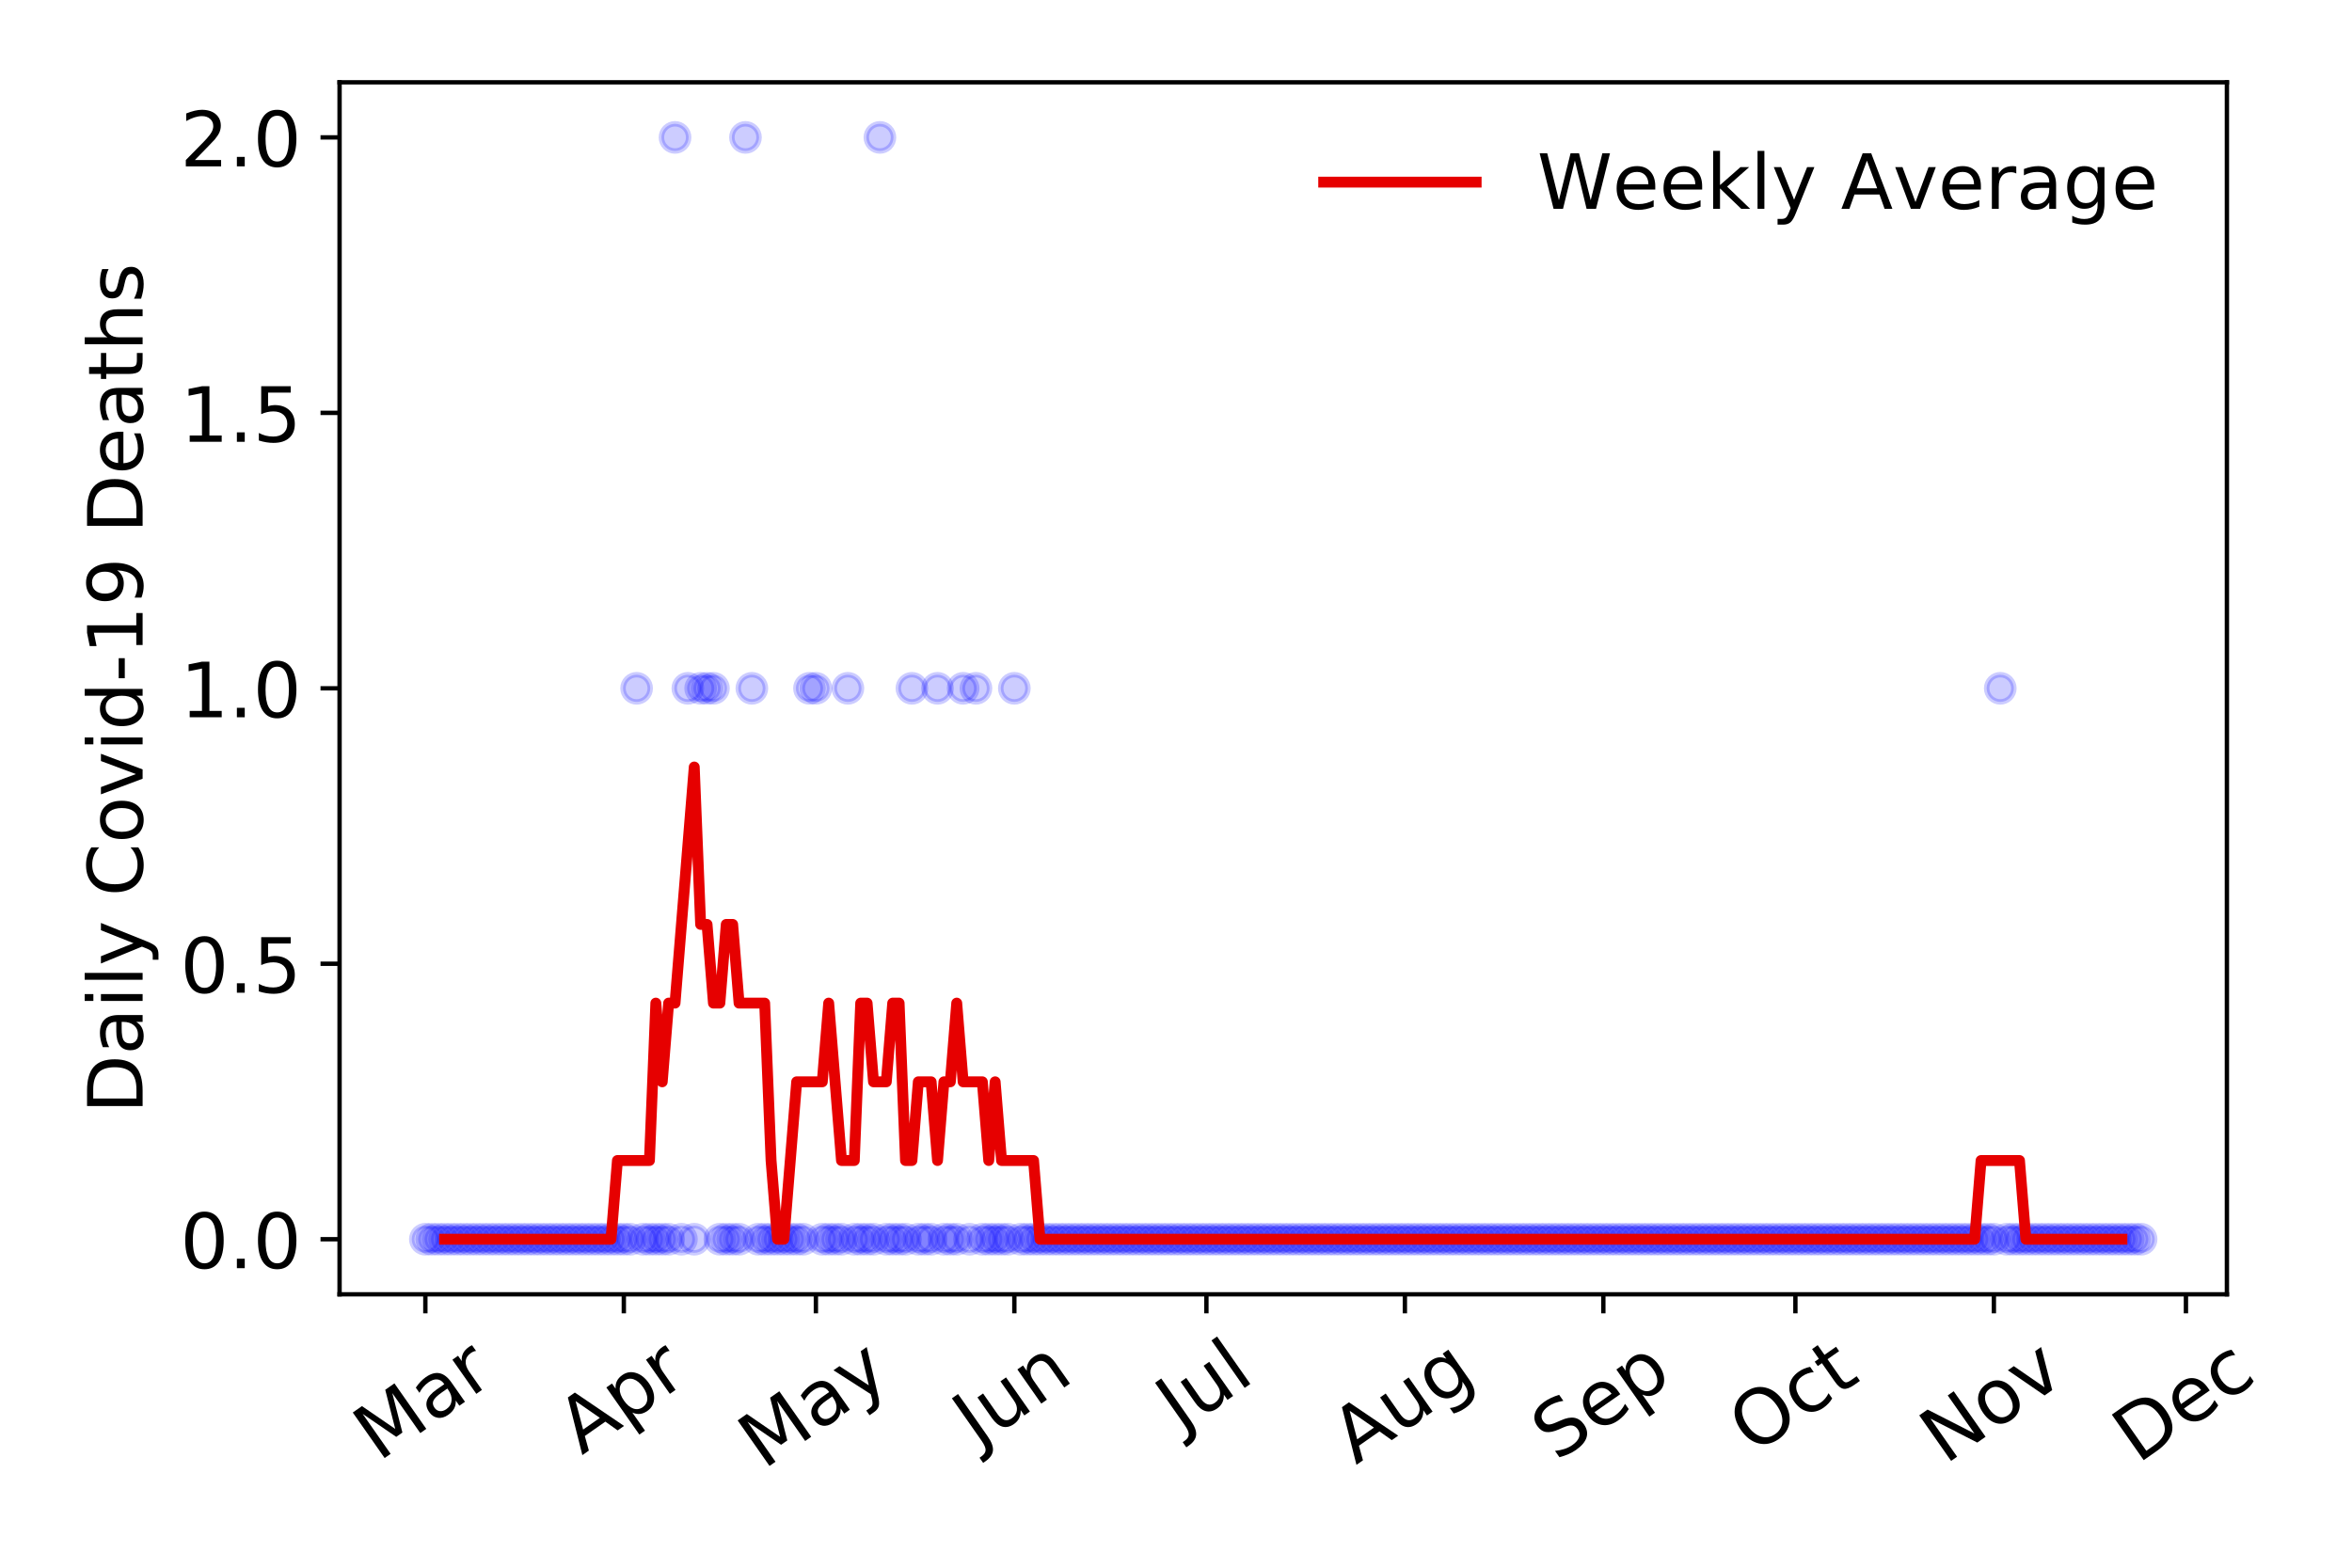 <?xml version="1.0" encoding="utf-8" standalone="no"?>
<!DOCTYPE svg PUBLIC "-//W3C//DTD SVG 1.1//EN"
  "http://www.w3.org/Graphics/SVG/1.1/DTD/svg11.dtd">
<!-- Created with matplotlib (https://matplotlib.org/) -->
<svg height="288pt" version="1.1" viewBox="0 0 432 288" width="432pt" xmlns="http://www.w3.org/2000/svg" xmlns:xlink="http://www.w3.org/1999/xlink">
 <defs>
  <style type="text/css">
*{stroke-linecap:butt;stroke-linejoin:round;}
  </style>
 </defs>
 <g id="figure_1">
  <g id="patch_1">
   <path d="M 0 288 
L 432 288 
L 432 0 
L 0 0 
z
" style="fill:#ffffff;"/>
  </g>
  <g id="axes_1">
   <g id="patch_2">
    <path d="M 62.37 237.778 
L 409.024 237.778 
L 409.024 15.12 
L 62.37 15.12 
z
" style="fill:#ffffff;"/>
   </g>
   <g id="matplotlib.axis_1">
    <g id="xtick_1">
     <g id="line2d_1">
      <defs>
       <path d="M 0 0 
L 0 3.5 
" id="mdbf37abc8d" style="stroke:#000000;stroke-width:0.8;"/>
      </defs>
      <g>
       <use style="stroke:#000000;stroke-width:0.8;" x="78.127" xlink:href="#mdbf37abc8d" y="237.778"/>
      </g>
     </g>
     <g id="text_1">
      <!-- Mar -->
      <defs>
       <path d="M 9.812 72.906 
L 24.516 72.906 
L 43.109 23.297 
L 61.812 72.906 
L 76.516 72.906 
L 76.516 0 
L 66.891 0 
L 66.891 64.016 
L 48.094 14.016 
L 38.188 14.016 
L 19.391 64.016 
L 19.391 0 
L 9.812 0 
z
" id="DejaVuSans-77"/>
       <path d="M 34.281 27.484 
Q 23.391 27.484 19.188 25 
Q 14.984 22.516 14.984 16.5 
Q 14.984 11.719 18.141 8.906 
Q 21.297 6.109 26.703 6.109 
Q 34.188 6.109 38.703 11.406 
Q 43.219 16.703 43.219 25.484 
L 43.219 27.484 
z
M 52.203 31.203 
L 52.203 0 
L 43.219 0 
L 43.219 8.297 
Q 40.141 3.328 35.547 0.953 
Q 30.953 -1.422 24.312 -1.422 
Q 15.922 -1.422 10.953 3.297 
Q 6 8.016 6 15.922 
Q 6 25.141 12.172 29.828 
Q 18.359 34.516 30.609 34.516 
L 43.219 34.516 
L 43.219 35.406 
Q 43.219 41.609 39.141 45 
Q 35.062 48.391 27.688 48.391 
Q 23 48.391 18.547 47.266 
Q 14.109 46.141 10.016 43.891 
L 10.016 52.203 
Q 14.938 54.109 19.578 55.047 
Q 24.219 56 28.609 56 
Q 40.484 56 46.344 49.844 
Q 52.203 43.703 52.203 31.203 
z
" id="DejaVuSans-97"/>
       <path d="M 41.109 46.297 
Q 39.594 47.172 37.812 47.578 
Q 36.031 48 33.891 48 
Q 26.266 48 22.188 43.047 
Q 18.109 38.094 18.109 28.812 
L 18.109 0 
L 9.078 0 
L 9.078 54.688 
L 18.109 54.688 
L 18.109 46.188 
Q 20.953 51.172 25.484 53.578 
Q 30.031 56 36.531 56 
Q 37.453 56 38.578 55.875 
Q 39.703 55.766 41.062 55.516 
z
" id="DejaVuSans-114"/>
      </defs>
      <g transform="translate(69.524 268.643)rotate(-35)scale(0.14 -0.14)">
       <use xlink:href="#DejaVuSans-77"/>
       <use x="86.279" xlink:href="#DejaVuSans-97"/>
       <use x="147.559" xlink:href="#DejaVuSans-114"/>
      </g>
     </g>
    </g>
    <g id="xtick_2">
     <g id="line2d_2">
      <g>
       <use style="stroke:#000000;stroke-width:0.8;" x="114.58" xlink:href="#mdbf37abc8d" y="237.778"/>
      </g>
     </g>
     <g id="text_2">
      <!-- Apr -->
      <defs>
       <path d="M 34.188 63.188 
L 20.797 26.906 
L 47.609 26.906 
z
M 28.609 72.906 
L 39.797 72.906 
L 67.578 0 
L 57.328 0 
L 50.688 18.703 
L 17.828 18.703 
L 11.188 0 
L 0.781 0 
z
" id="DejaVuSans-65"/>
       <path d="M 18.109 8.203 
L 18.109 -20.797 
L 9.078 -20.797 
L 9.078 54.688 
L 18.109 54.688 
L 18.109 46.391 
Q 20.953 51.266 25.266 53.625 
Q 29.594 56 35.594 56 
Q 45.562 56 51.781 48.094 
Q 58.016 40.188 58.016 27.297 
Q 58.016 14.406 51.781 6.484 
Q 45.562 -1.422 35.594 -1.422 
Q 29.594 -1.422 25.266 0.953 
Q 20.953 3.328 18.109 8.203 
z
M 48.688 27.297 
Q 48.688 37.203 44.609 42.844 
Q 40.531 48.484 33.406 48.484 
Q 26.266 48.484 22.188 42.844 
Q 18.109 37.203 18.109 27.297 
Q 18.109 17.391 22.188 11.75 
Q 26.266 6.109 33.406 6.109 
Q 40.531 6.109 44.609 11.75 
Q 48.688 17.391 48.688 27.297 
z
" id="DejaVuSans-112"/>
      </defs>
      <g transform="translate(106.876 267.384)rotate(-35)scale(0.14 -0.14)">
       <use xlink:href="#DejaVuSans-65"/>
       <use x="68.408" xlink:href="#DejaVuSans-112"/>
       <use x="131.885" xlink:href="#DejaVuSans-114"/>
      </g>
     </g>
    </g>
    <g id="xtick_3">
     <g id="line2d_3">
      <g>
       <use style="stroke:#000000;stroke-width:0.8;" x="149.857" xlink:href="#mdbf37abc8d" y="237.778"/>
      </g>
     </g>
     <g id="text_3">
      <!-- May -->
      <defs>
       <path d="M 32.172 -5.078 
Q 28.375 -14.844 24.75 -17.812 
Q 21.141 -20.797 15.094 -20.797 
L 7.906 -20.797 
L 7.906 -13.281 
L 13.188 -13.281 
Q 16.891 -13.281 18.938 -11.516 
Q 21 -9.766 23.484 -3.219 
L 25.094 0.875 
L 2.984 54.688 
L 12.5 54.688 
L 29.594 11.922 
L 46.688 54.688 
L 56.203 54.688 
z
" id="DejaVuSans-121"/>
      </defs>
      <g transform="translate(140.217 270.094)rotate(-35)scale(0.14 -0.14)">
       <use xlink:href="#DejaVuSans-77"/>
       <use x="86.279" xlink:href="#DejaVuSans-97"/>
       <use x="147.559" xlink:href="#DejaVuSans-121"/>
      </g>
     </g>
    </g>
    <g id="xtick_4">
     <g id="line2d_4">
      <g>
       <use style="stroke:#000000;stroke-width:0.8;" x="186.309" xlink:href="#mdbf37abc8d" y="237.778"/>
      </g>
     </g>
     <g id="text_4">
      <!-- Jun -->
      <defs>
       <path d="M 9.812 72.906 
L 19.672 72.906 
L 19.672 5.078 
Q 19.672 -8.109 14.672 -14.062 
Q 9.672 -20.016 -1.422 -20.016 
L -5.172 -20.016 
L -5.172 -11.719 
L -2.094 -11.719 
Q 4.438 -11.719 7.125 -8.047 
Q 9.812 -4.391 9.812 5.078 
z
" id="DejaVuSans-74"/>
       <path d="M 8.5 21.578 
L 8.5 54.688 
L 17.484 54.688 
L 17.484 21.922 
Q 17.484 14.156 20.5 10.266 
Q 23.531 6.391 29.594 6.391 
Q 36.859 6.391 41.078 11.031 
Q 45.312 15.672 45.312 23.688 
L 45.312 54.688 
L 54.297 54.688 
L 54.297 0 
L 45.312 0 
L 45.312 8.406 
Q 42.047 3.422 37.719 1 
Q 33.406 -1.422 27.688 -1.422 
Q 18.266 -1.422 13.375 4.438 
Q 8.5 10.297 8.5 21.578 
z
M 31.109 56 
z
" id="DejaVuSans-117"/>
       <path d="M 54.891 33.016 
L 54.891 0 
L 45.906 0 
L 45.906 32.719 
Q 45.906 40.484 42.875 44.328 
Q 39.844 48.188 33.797 48.188 
Q 26.516 48.188 22.312 43.547 
Q 18.109 38.922 18.109 30.906 
L 18.109 0 
L 9.078 0 
L 9.078 54.688 
L 18.109 54.688 
L 18.109 46.188 
Q 21.344 51.125 25.703 53.562 
Q 30.078 56 35.797 56 
Q 45.219 56 50.047 50.172 
Q 54.891 44.344 54.891 33.016 
z
" id="DejaVuSans-110"/>
      </defs>
      <g transform="translate(179.566 266.039)rotate(-35)scale(0.14 -0.14)">
       <use xlink:href="#DejaVuSans-74"/>
       <use x="29.492" xlink:href="#DejaVuSans-117"/>
       <use x="92.871" xlink:href="#DejaVuSans-110"/>
      </g>
     </g>
    </g>
    <g id="xtick_5">
     <g id="line2d_5">
      <g>
       <use style="stroke:#000000;stroke-width:0.8;" x="221.586" xlink:href="#mdbf37abc8d" y="237.778"/>
      </g>
     </g>
     <g id="text_5">
      <!-- Jul -->
      <defs>
       <path d="M 9.422 75.984 
L 18.406 75.984 
L 18.406 0 
L 9.422 0 
z
" id="DejaVuSans-108"/>
      </defs>
      <g transform="translate(216.883 263.181)rotate(-35)scale(0.14 -0.14)">
       <use xlink:href="#DejaVuSans-74"/>
       <use x="29.492" xlink:href="#DejaVuSans-117"/>
       <use x="92.871" xlink:href="#DejaVuSans-108"/>
      </g>
     </g>
    </g>
    <g id="xtick_6">
     <g id="line2d_6">
      <g>
       <use style="stroke:#000000;stroke-width:0.8;" x="258.039" xlink:href="#mdbf37abc8d" y="237.778"/>
      </g>
     </g>
     <g id="text_6">
      <!-- Aug -->
      <defs>
       <path d="M 45.406 27.984 
Q 45.406 37.75 41.375 43.109 
Q 37.359 48.484 30.078 48.484 
Q 22.859 48.484 18.828 43.109 
Q 14.797 37.75 14.797 27.984 
Q 14.797 18.266 18.828 12.891 
Q 22.859 7.516 30.078 7.516 
Q 37.359 7.516 41.375 12.891 
Q 45.406 18.266 45.406 27.984 
z
M 54.391 6.781 
Q 54.391 -7.172 48.188 -13.984 
Q 42 -20.797 29.203 -20.797 
Q 24.469 -20.797 20.266 -20.094 
Q 16.062 -19.391 12.109 -17.922 
L 12.109 -9.188 
Q 16.062 -11.328 19.922 -12.344 
Q 23.781 -13.375 27.781 -13.375 
Q 36.625 -13.375 41.016 -8.766 
Q 45.406 -4.156 45.406 5.172 
L 45.406 9.625 
Q 42.625 4.781 38.281 2.391 
Q 33.938 0 27.875 0 
Q 17.828 0 11.672 7.656 
Q 5.516 15.328 5.516 27.984 
Q 5.516 40.672 11.672 48.328 
Q 17.828 56 27.875 56 
Q 33.938 56 38.281 53.609 
Q 42.625 51.219 45.406 46.391 
L 45.406 54.688 
L 54.391 54.688 
z
" id="DejaVuSans-103"/>
      </defs>
      <g transform="translate(249.058 269.172)rotate(-35)scale(0.14 -0.14)">
       <use xlink:href="#DejaVuSans-65"/>
       <use x="68.408" xlink:href="#DejaVuSans-117"/>
       <use x="131.787" xlink:href="#DejaVuSans-103"/>
      </g>
     </g>
    </g>
    <g id="xtick_7">
     <g id="line2d_7">
      <g>
       <use style="stroke:#000000;stroke-width:0.8;" x="294.492" xlink:href="#mdbf37abc8d" y="237.778"/>
      </g>
     </g>
     <g id="text_7">
      <!-- Sep -->
      <defs>
       <path d="M 53.516 70.516 
L 53.516 60.891 
Q 47.906 63.578 42.922 64.891 
Q 37.938 66.219 33.297 66.219 
Q 25.25 66.219 20.875 63.094 
Q 16.5 59.969 16.5 54.203 
Q 16.5 49.359 19.406 46.891 
Q 22.312 44.438 30.422 42.922 
L 36.375 41.703 
Q 47.406 39.594 52.656 34.297 
Q 57.906 29 57.906 20.125 
Q 57.906 9.516 50.797 4.047 
Q 43.703 -1.422 29.984 -1.422 
Q 24.812 -1.422 18.969 -0.25 
Q 13.141 0.922 6.891 3.219 
L 6.891 13.375 
Q 12.891 10.016 18.656 8.297 
Q 24.422 6.594 29.984 6.594 
Q 38.422 6.594 43.016 9.906 
Q 47.609 13.234 47.609 19.391 
Q 47.609 24.75 44.312 27.781 
Q 41.016 30.812 33.5 32.328 
L 27.484 33.5 
Q 16.453 35.688 11.516 40.375 
Q 6.594 45.062 6.594 53.422 
Q 6.594 63.094 13.406 68.656 
Q 20.219 74.219 32.172 74.219 
Q 37.312 74.219 42.625 73.281 
Q 47.953 72.359 53.516 70.516 
z
" id="DejaVuSans-83"/>
       <path d="M 56.203 29.594 
L 56.203 25.203 
L 14.891 25.203 
Q 15.484 15.922 20.484 11.062 
Q 25.484 6.203 34.422 6.203 
Q 39.594 6.203 44.453 7.469 
Q 49.312 8.734 54.109 11.281 
L 54.109 2.781 
Q 49.266 0.734 44.188 -0.344 
Q 39.109 -1.422 33.891 -1.422 
Q 20.797 -1.422 13.156 6.188 
Q 5.516 13.812 5.516 26.812 
Q 5.516 40.234 12.766 48.109 
Q 20.016 56 32.328 56 
Q 43.359 56 49.781 48.891 
Q 56.203 41.797 56.203 29.594 
z
M 47.219 32.234 
Q 47.125 39.594 43.094 43.984 
Q 39.062 48.391 32.422 48.391 
Q 24.906 48.391 20.391 44.141 
Q 15.875 39.891 15.188 32.172 
z
" id="DejaVuSans-101"/>
      </defs>
      <g transform="translate(285.899 268.629)rotate(-35)scale(0.14 -0.14)">
       <use xlink:href="#DejaVuSans-83"/>
       <use x="63.477" xlink:href="#DejaVuSans-101"/>
       <use x="125" xlink:href="#DejaVuSans-112"/>
      </g>
     </g>
    </g>
    <g id="xtick_8">
     <g id="line2d_8">
      <g>
       <use style="stroke:#000000;stroke-width:0.8;" x="329.768" xlink:href="#mdbf37abc8d" y="237.778"/>
      </g>
     </g>
     <g id="text_8">
      <!-- Oct -->
      <defs>
       <path d="M 39.406 66.219 
Q 28.656 66.219 22.328 58.203 
Q 16.016 50.203 16.016 36.375 
Q 16.016 22.609 22.328 14.594 
Q 28.656 6.594 39.406 6.594 
Q 50.141 6.594 56.422 14.594 
Q 62.703 22.609 62.703 36.375 
Q 62.703 50.203 56.422 58.203 
Q 50.141 66.219 39.406 66.219 
z
M 39.406 74.219 
Q 54.734 74.219 63.906 63.938 
Q 73.094 53.656 73.094 36.375 
Q 73.094 19.141 63.906 8.859 
Q 54.734 -1.422 39.406 -1.422 
Q 24.031 -1.422 14.812 8.828 
Q 5.609 19.094 5.609 36.375 
Q 5.609 53.656 14.812 63.938 
Q 24.031 74.219 39.406 74.219 
z
" id="DejaVuSans-79"/>
       <path d="M 48.781 52.594 
L 48.781 44.188 
Q 44.969 46.297 41.141 47.344 
Q 37.312 48.391 33.406 48.391 
Q 24.656 48.391 19.812 42.844 
Q 14.984 37.312 14.984 27.297 
Q 14.984 17.281 19.812 11.734 
Q 24.656 6.203 33.406 6.203 
Q 37.312 6.203 41.141 7.25 
Q 44.969 8.297 48.781 10.406 
L 48.781 2.094 
Q 45.016 0.344 40.984 -0.531 
Q 36.969 -1.422 32.422 -1.422 
Q 20.062 -1.422 12.781 6.344 
Q 5.516 14.109 5.516 27.297 
Q 5.516 40.672 12.859 48.328 
Q 20.219 56 33.016 56 
Q 37.156 56 41.109 55.141 
Q 45.062 54.297 48.781 52.594 
z
" id="DejaVuSans-99"/>
       <path d="M 18.312 70.219 
L 18.312 54.688 
L 36.812 54.688 
L 36.812 47.703 
L 18.312 47.703 
L 18.312 18.016 
Q 18.312 11.328 20.141 9.422 
Q 21.969 7.516 27.594 7.516 
L 36.812 7.516 
L 36.812 0 
L 27.594 0 
Q 17.188 0 13.234 3.875 
Q 9.281 7.766 9.281 18.016 
L 9.281 47.703 
L 2.688 47.703 
L 2.688 54.688 
L 9.281 54.688 
L 9.281 70.219 
z
" id="DejaVuSans-116"/>
      </defs>
      <g transform="translate(322.07 267.377)rotate(-35)scale(0.14 -0.14)">
       <use xlink:href="#DejaVuSans-79"/>
       <use x="78.711" xlink:href="#DejaVuSans-99"/>
       <use x="133.691" xlink:href="#DejaVuSans-116"/>
      </g>
     </g>
    </g>
    <g id="xtick_9">
     <g id="line2d_9">
      <g>
       <use style="stroke:#000000;stroke-width:0.8;" x="366.221" xlink:href="#mdbf37abc8d" y="237.778"/>
      </g>
     </g>
     <g id="text_9">
      <!-- Nov -->
      <defs>
       <path d="M 9.812 72.906 
L 23.094 72.906 
L 55.422 11.922 
L 55.422 72.906 
L 64.984 72.906 
L 64.984 0 
L 51.703 0 
L 19.391 60.984 
L 19.391 0 
L 9.812 0 
z
" id="DejaVuSans-78"/>
       <path d="M 30.609 48.391 
Q 23.391 48.391 19.188 42.75 
Q 14.984 37.109 14.984 27.297 
Q 14.984 17.484 19.156 11.844 
Q 23.344 6.203 30.609 6.203 
Q 37.797 6.203 41.984 11.859 
Q 46.188 17.531 46.188 27.297 
Q 46.188 37.016 41.984 42.703 
Q 37.797 48.391 30.609 48.391 
z
M 30.609 56 
Q 42.328 56 49.016 48.375 
Q 55.719 40.766 55.719 27.297 
Q 55.719 13.875 49.016 6.219 
Q 42.328 -1.422 30.609 -1.422 
Q 18.844 -1.422 12.172 6.219 
Q 5.516 13.875 5.516 27.297 
Q 5.516 40.766 12.172 48.375 
Q 18.844 56 30.609 56 
z
" id="DejaVuSans-111"/>
       <path d="M 2.984 54.688 
L 12.5 54.688 
L 29.594 8.797 
L 46.688 54.688 
L 56.203 54.688 
L 35.688 0 
L 23.484 0 
z
" id="DejaVuSans-118"/>
      </defs>
      <g transform="translate(357.245 269.166)rotate(-35)scale(0.14 -0.14)">
       <use xlink:href="#DejaVuSans-78"/>
       <use x="74.805" xlink:href="#DejaVuSans-111"/>
       <use x="135.986" xlink:href="#DejaVuSans-118"/>
      </g>
     </g>
    </g>
    <g id="xtick_10">
     <g id="line2d_10">
      <g>
       <use style="stroke:#000000;stroke-width:0.8;" x="401.498" xlink:href="#mdbf37abc8d" y="237.778"/>
      </g>
     </g>
     <g id="text_10">
      <!-- Dec -->
      <defs>
       <path d="M 19.672 64.797 
L 19.672 8.109 
L 31.594 8.109 
Q 46.688 8.109 53.688 14.938 
Q 60.688 21.781 60.688 36.531 
Q 60.688 51.172 53.688 57.984 
Q 46.688 64.797 31.594 64.797 
z
M 9.812 72.906 
L 30.078 72.906 
Q 51.266 72.906 61.172 64.094 
Q 71.094 55.281 71.094 36.531 
Q 71.094 17.672 61.125 8.828 
Q 51.172 0 30.078 0 
L 9.812 0 
z
" id="DejaVuSans-68"/>
      </defs>
      <g transform="translate(392.617 269.032)rotate(-35)scale(0.14 -0.14)">
       <use xlink:href="#DejaVuSans-68"/>
       <use x="77.002" xlink:href="#DejaVuSans-101"/>
       <use x="138.525" xlink:href="#DejaVuSans-99"/>
      </g>
     </g>
    </g>
   </g>
   <g id="matplotlib.axis_2">
    <g id="ytick_1">
     <g id="line2d_11">
      <defs>
       <path d="M 0 0 
L -3.5 0 
" id="m8ff1bab942" style="stroke:#000000;stroke-width:0.8;"/>
      </defs>
      <g>
       <use style="stroke:#000000;stroke-width:0.8;" x="62.37" xlink:href="#m8ff1bab942" y="227.657"/>
      </g>
     </g>
     <g id="text_11">
      <!-- 0.0 -->
      <defs>
       <path d="M 31.781 66.406 
Q 24.172 66.406 20.328 58.906 
Q 16.5 51.422 16.5 36.375 
Q 16.5 21.391 20.328 13.891 
Q 24.172 6.391 31.781 6.391 
Q 39.453 6.391 43.281 13.891 
Q 47.125 21.391 47.125 36.375 
Q 47.125 51.422 43.281 58.906 
Q 39.453 66.406 31.781 66.406 
z
M 31.781 74.219 
Q 44.047 74.219 50.516 64.516 
Q 56.984 54.828 56.984 36.375 
Q 56.984 17.969 50.516 8.266 
Q 44.047 -1.422 31.781 -1.422 
Q 19.531 -1.422 13.062 8.266 
Q 6.594 17.969 6.594 36.375 
Q 6.594 54.828 13.062 64.516 
Q 19.531 74.219 31.781 74.219 
z
" id="DejaVuSans-48"/>
       <path d="M 10.688 12.406 
L 21 12.406 
L 21 0 
L 10.688 0 
z
" id="DejaVuSans-46"/>
      </defs>
      <g transform="translate(33.106 232.976)scale(0.14 -0.14)">
       <use xlink:href="#DejaVuSans-48"/>
       <use x="63.623" xlink:href="#DejaVuSans-46"/>
       <use x="95.41" xlink:href="#DejaVuSans-48"/>
      </g>
     </g>
    </g>
    <g id="ytick_2">
     <g id="line2d_12">
      <g>
       <use style="stroke:#000000;stroke-width:0.8;" x="62.37" xlink:href="#m8ff1bab942" y="177.053"/>
      </g>
     </g>
     <g id="text_12">
      <!-- 0.5 -->
      <defs>
       <path d="M 10.797 72.906 
L 49.516 72.906 
L 49.516 64.594 
L 19.828 64.594 
L 19.828 46.734 
Q 21.969 47.469 24.109 47.828 
Q 26.266 48.188 28.422 48.188 
Q 40.625 48.188 47.75 41.5 
Q 54.891 34.812 54.891 23.391 
Q 54.891 11.625 47.562 5.094 
Q 40.234 -1.422 26.906 -1.422 
Q 22.312 -1.422 17.547 -0.641 
Q 12.797 0.141 7.719 1.703 
L 7.719 11.625 
Q 12.109 9.234 16.797 8.062 
Q 21.484 6.891 26.703 6.891 
Q 35.156 6.891 40.078 11.328 
Q 45.016 15.766 45.016 23.391 
Q 45.016 31 40.078 35.438 
Q 35.156 39.891 26.703 39.891 
Q 22.75 39.891 18.812 39.016 
Q 14.891 38.141 10.797 36.281 
z
" id="DejaVuSans-53"/>
      </defs>
      <g transform="translate(33.106 182.372)scale(0.14 -0.14)">
       <use xlink:href="#DejaVuSans-48"/>
       <use x="63.623" xlink:href="#DejaVuSans-46"/>
       <use x="95.41" xlink:href="#DejaVuSans-53"/>
      </g>
     </g>
    </g>
    <g id="ytick_3">
     <g id="line2d_13">
      <g>
       <use style="stroke:#000000;stroke-width:0.8;" x="62.37" xlink:href="#m8ff1bab942" y="126.449"/>
      </g>
     </g>
     <g id="text_13">
      <!-- 1.0 -->
      <defs>
       <path d="M 12.406 8.297 
L 28.516 8.297 
L 28.516 63.922 
L 10.984 60.406 
L 10.984 69.391 
L 28.422 72.906 
L 38.281 72.906 
L 38.281 8.297 
L 54.391 8.297 
L 54.391 0 
L 12.406 0 
z
" id="DejaVuSans-49"/>
      </defs>
      <g transform="translate(33.106 131.768)scale(0.14 -0.14)">
       <use xlink:href="#DejaVuSans-49"/>
       <use x="63.623" xlink:href="#DejaVuSans-46"/>
       <use x="95.41" xlink:href="#DejaVuSans-48"/>
      </g>
     </g>
    </g>
    <g id="ytick_4">
     <g id="line2d_14">
      <g>
       <use style="stroke:#000000;stroke-width:0.8;" x="62.37" xlink:href="#m8ff1bab942" y="75.845"/>
      </g>
     </g>
     <g id="text_14">
      <!-- 1.5 -->
      <g transform="translate(33.106 81.164)scale(0.14 -0.14)">
       <use xlink:href="#DejaVuSans-49"/>
       <use x="63.623" xlink:href="#DejaVuSans-46"/>
       <use x="95.41" xlink:href="#DejaVuSans-53"/>
      </g>
     </g>
    </g>
    <g id="ytick_5">
     <g id="line2d_15">
      <g>
       <use style="stroke:#000000;stroke-width:0.8;" x="62.37" xlink:href="#m8ff1bab942" y="25.241"/>
      </g>
     </g>
     <g id="text_15">
      <!-- 2.0 -->
      <defs>
       <path d="M 19.188 8.297 
L 53.609 8.297 
L 53.609 0 
L 7.328 0 
L 7.328 8.297 
Q 12.938 14.109 22.625 23.891 
Q 32.328 33.688 34.812 36.531 
Q 39.547 41.844 41.422 45.531 
Q 43.312 49.219 43.312 52.781 
Q 43.312 58.594 39.234 62.25 
Q 35.156 65.922 28.609 65.922 
Q 23.969 65.922 18.812 64.312 
Q 13.672 62.703 7.812 59.422 
L 7.812 69.391 
Q 13.766 71.781 18.938 73 
Q 24.125 74.219 28.422 74.219 
Q 39.75 74.219 46.484 68.547 
Q 53.219 62.891 53.219 53.422 
Q 53.219 48.922 51.531 44.891 
Q 49.859 40.875 45.406 35.406 
Q 44.188 33.984 37.641 27.219 
Q 31.109 20.453 19.188 8.297 
z
" id="DejaVuSans-50"/>
      </defs>
      <g transform="translate(33.106 30.56)scale(0.14 -0.14)">
       <use xlink:href="#DejaVuSans-50"/>
       <use x="63.623" xlink:href="#DejaVuSans-46"/>
       <use x="95.41" xlink:href="#DejaVuSans-48"/>
      </g>
     </g>
    </g>
    <g id="text_16">
     <!-- Daily Covid-19 Deaths -->
     <defs>
      <path d="M 9.422 54.688 
L 18.406 54.688 
L 18.406 0 
L 9.422 0 
z
M 9.422 75.984 
L 18.406 75.984 
L 18.406 64.594 
L 9.422 64.594 
z
" id="DejaVuSans-105"/>
      <path id="DejaVuSans-32"/>
      <path d="M 64.406 67.281 
L 64.406 56.891 
Q 59.422 61.531 53.781 63.812 
Q 48.141 66.109 41.797 66.109 
Q 29.297 66.109 22.656 58.469 
Q 16.016 50.828 16.016 36.375 
Q 16.016 21.969 22.656 14.328 
Q 29.297 6.688 41.797 6.688 
Q 48.141 6.688 53.781 8.984 
Q 59.422 11.281 64.406 15.922 
L 64.406 5.609 
Q 59.234 2.094 53.438 0.328 
Q 47.656 -1.422 41.219 -1.422 
Q 24.656 -1.422 15.125 8.703 
Q 5.609 18.844 5.609 36.375 
Q 5.609 53.953 15.125 64.078 
Q 24.656 74.219 41.219 74.219 
Q 47.75 74.219 53.531 72.484 
Q 59.328 70.75 64.406 67.281 
z
" id="DejaVuSans-67"/>
      <path d="M 45.406 46.391 
L 45.406 75.984 
L 54.391 75.984 
L 54.391 0 
L 45.406 0 
L 45.406 8.203 
Q 42.578 3.328 38.25 0.953 
Q 33.938 -1.422 27.875 -1.422 
Q 17.969 -1.422 11.734 6.484 
Q 5.516 14.406 5.516 27.297 
Q 5.516 40.188 11.734 48.094 
Q 17.969 56 27.875 56 
Q 33.938 56 38.25 53.625 
Q 42.578 51.266 45.406 46.391 
z
M 14.797 27.297 
Q 14.797 17.391 18.875 11.75 
Q 22.953 6.109 30.078 6.109 
Q 37.203 6.109 41.297 11.75 
Q 45.406 17.391 45.406 27.297 
Q 45.406 37.203 41.297 42.844 
Q 37.203 48.484 30.078 48.484 
Q 22.953 48.484 18.875 42.844 
Q 14.797 37.203 14.797 27.297 
z
" id="DejaVuSans-100"/>
      <path d="M 4.891 31.391 
L 31.203 31.391 
L 31.203 23.391 
L 4.891 23.391 
z
" id="DejaVuSans-45"/>
      <path d="M 10.984 1.516 
L 10.984 10.5 
Q 14.703 8.734 18.5 7.812 
Q 22.312 6.891 25.984 6.891 
Q 35.75 6.891 40.891 13.453 
Q 46.047 20.016 46.781 33.406 
Q 43.953 29.203 39.594 26.953 
Q 35.25 24.703 29.984 24.703 
Q 19.047 24.703 12.672 31.312 
Q 6.297 37.938 6.297 49.422 
Q 6.297 60.641 12.938 67.422 
Q 19.578 74.219 30.609 74.219 
Q 43.266 74.219 49.922 64.516 
Q 56.594 54.828 56.594 36.375 
Q 56.594 19.141 48.406 8.859 
Q 40.234 -1.422 26.422 -1.422 
Q 22.703 -1.422 18.891 -0.688 
Q 15.094 0.047 10.984 1.516 
z
M 30.609 32.422 
Q 37.25 32.422 41.125 36.953 
Q 45.016 41.5 45.016 49.422 
Q 45.016 57.281 41.125 61.844 
Q 37.25 66.406 30.609 66.406 
Q 23.969 66.406 20.094 61.844 
Q 16.219 57.281 16.219 49.422 
Q 16.219 41.5 20.094 36.953 
Q 23.969 32.422 30.609 32.422 
z
" id="DejaVuSans-57"/>
      <path d="M 54.891 33.016 
L 54.891 0 
L 45.906 0 
L 45.906 32.719 
Q 45.906 40.484 42.875 44.328 
Q 39.844 48.188 33.797 48.188 
Q 26.516 48.188 22.312 43.547 
Q 18.109 38.922 18.109 30.906 
L 18.109 0 
L 9.078 0 
L 9.078 75.984 
L 18.109 75.984 
L 18.109 46.188 
Q 21.344 51.125 25.703 53.562 
Q 30.078 56 35.797 56 
Q 45.219 56 50.047 50.172 
Q 54.891 44.344 54.891 33.016 
z
" id="DejaVuSans-104"/>
      <path d="M 44.281 53.078 
L 44.281 44.578 
Q 40.484 46.531 36.375 47.5 
Q 32.281 48.484 27.875 48.484 
Q 21.188 48.484 17.844 46.438 
Q 14.5 44.391 14.5 40.281 
Q 14.5 37.156 16.891 35.375 
Q 19.281 33.594 26.516 31.984 
L 29.594 31.297 
Q 39.156 29.25 43.188 25.516 
Q 47.219 21.781 47.219 15.094 
Q 47.219 7.469 41.188 3.016 
Q 35.156 -1.422 24.609 -1.422 
Q 20.219 -1.422 15.453 -0.562 
Q 10.688 0.297 5.422 2 
L 5.422 11.281 
Q 10.406 8.688 15.234 7.391 
Q 20.062 6.109 24.812 6.109 
Q 31.156 6.109 34.562 8.281 
Q 37.984 10.453 37.984 14.406 
Q 37.984 18.062 35.516 20.016 
Q 33.062 21.969 24.703 23.781 
L 21.578 24.516 
Q 13.234 26.266 9.516 29.906 
Q 5.812 33.547 5.812 39.891 
Q 5.812 47.609 11.281 51.797 
Q 16.75 56 26.812 56 
Q 31.781 56 36.172 55.266 
Q 40.578 54.547 44.281 53.078 
z
" id="DejaVuSans-115"/>
     </defs>
     <g transform="translate(26.194 204.56)rotate(-90)scale(0.14 -0.14)">
      <use xlink:href="#DejaVuSans-68"/>
      <use x="77.002" xlink:href="#DejaVuSans-97"/>
      <use x="138.281" xlink:href="#DejaVuSans-105"/>
      <use x="166.064" xlink:href="#DejaVuSans-108"/>
      <use x="193.848" xlink:href="#DejaVuSans-121"/>
      <use x="253.027" xlink:href="#DejaVuSans-32"/>
      <use x="284.814" xlink:href="#DejaVuSans-67"/>
      <use x="354.639" xlink:href="#DejaVuSans-111"/>
      <use x="415.82" xlink:href="#DejaVuSans-118"/>
      <use x="475" xlink:href="#DejaVuSans-105"/>
      <use x="502.783" xlink:href="#DejaVuSans-100"/>
      <use x="566.26" xlink:href="#DejaVuSans-45"/>
      <use x="602.344" xlink:href="#DejaVuSans-49"/>
      <use x="665.967" xlink:href="#DejaVuSans-57"/>
      <use x="729.59" xlink:href="#DejaVuSans-32"/>
      <use x="761.377" xlink:href="#DejaVuSans-68"/>
      <use x="838.379" xlink:href="#DejaVuSans-101"/>
      <use x="899.902" xlink:href="#DejaVuSans-97"/>
      <use x="961.182" xlink:href="#DejaVuSans-116"/>
      <use x="1000.391" xlink:href="#DejaVuSans-104"/>
      <use x="1063.77" xlink:href="#DejaVuSans-115"/>
     </g>
    </g>
   </g>
   <g id="line2d_16">
    <defs>
     <path d="M 0 2.5 
C 0.663 2.5 1.299 2.237 1.768 1.768 
C 2.237 1.299 2.5 0.663 2.5 0 
C 2.5 -0.663 2.237 -1.299 1.768 -1.768 
C 1.299 -2.237 0.663 -2.5 0 -2.5 
C -0.663 -2.5 -1.299 -2.237 -1.768 -1.768 
C -2.237 -1.299 -2.5 -0.663 -2.5 0 
C -2.5 0.663 -2.237 1.299 -1.768 1.768 
C -1.299 2.237 -0.663 2.5 0 2.5 
z
" id="m68823f2bb4" style="stroke:#0000ff;stroke-opacity:0.2;"/>
    </defs>
    <g clip-path="url(#pdb1738f769)">
     <use style="fill:#0000ff;fill-opacity:0.2;stroke:#0000ff;stroke-opacity:0.2;" x="78.127" xlink:href="#m68823f2bb4" y="227.657"/>
     <use style="fill:#0000ff;fill-opacity:0.2;stroke:#0000ff;stroke-opacity:0.2;" x="79.303" xlink:href="#m68823f2bb4" y="227.657"/>
     <use style="fill:#0000ff;fill-opacity:0.2;stroke:#0000ff;stroke-opacity:0.2;" x="80.479" xlink:href="#m68823f2bb4" y="227.657"/>
     <use style="fill:#0000ff;fill-opacity:0.2;stroke:#0000ff;stroke-opacity:0.2;" x="81.655" xlink:href="#m68823f2bb4" y="227.657"/>
     <use style="fill:#0000ff;fill-opacity:0.2;stroke:#0000ff;stroke-opacity:0.2;" x="82.831" xlink:href="#m68823f2bb4" y="227.657"/>
     <use style="fill:#0000ff;fill-opacity:0.2;stroke:#0000ff;stroke-opacity:0.2;" x="84.006" xlink:href="#m68823f2bb4" y="227.657"/>
     <use style="fill:#0000ff;fill-opacity:0.2;stroke:#0000ff;stroke-opacity:0.2;" x="85.182" xlink:href="#m68823f2bb4" y="227.657"/>
     <use style="fill:#0000ff;fill-opacity:0.2;stroke:#0000ff;stroke-opacity:0.2;" x="86.358" xlink:href="#m68823f2bb4" y="227.657"/>
     <use style="fill:#0000ff;fill-opacity:0.2;stroke:#0000ff;stroke-opacity:0.2;" x="87.534" xlink:href="#m68823f2bb4" y="227.657"/>
     <use style="fill:#0000ff;fill-opacity:0.2;stroke:#0000ff;stroke-opacity:0.2;" x="88.71" xlink:href="#m68823f2bb4" y="227.657"/>
     <use style="fill:#0000ff;fill-opacity:0.2;stroke:#0000ff;stroke-opacity:0.2;" x="89.886" xlink:href="#m68823f2bb4" y="227.657"/>
     <use style="fill:#0000ff;fill-opacity:0.2;stroke:#0000ff;stroke-opacity:0.2;" x="91.062" xlink:href="#m68823f2bb4" y="227.657"/>
     <use style="fill:#0000ff;fill-opacity:0.2;stroke:#0000ff;stroke-opacity:0.2;" x="92.238" xlink:href="#m68823f2bb4" y="227.657"/>
     <use style="fill:#0000ff;fill-opacity:0.2;stroke:#0000ff;stroke-opacity:0.2;" x="93.414" xlink:href="#m68823f2bb4" y="227.657"/>
     <use style="fill:#0000ff;fill-opacity:0.2;stroke:#0000ff;stroke-opacity:0.2;" x="94.59" xlink:href="#m68823f2bb4" y="227.657"/>
     <use style="fill:#0000ff;fill-opacity:0.2;stroke:#0000ff;stroke-opacity:0.2;" x="95.765" xlink:href="#m68823f2bb4" y="227.657"/>
     <use style="fill:#0000ff;fill-opacity:0.2;stroke:#0000ff;stroke-opacity:0.2;" x="96.941" xlink:href="#m68823f2bb4" y="227.657"/>
     <use style="fill:#0000ff;fill-opacity:0.2;stroke:#0000ff;stroke-opacity:0.2;" x="98.117" xlink:href="#m68823f2bb4" y="227.657"/>
     <use style="fill:#0000ff;fill-opacity:0.2;stroke:#0000ff;stroke-opacity:0.2;" x="99.293" xlink:href="#m68823f2bb4" y="227.657"/>
     <use style="fill:#0000ff;fill-opacity:0.2;stroke:#0000ff;stroke-opacity:0.2;" x="100.469" xlink:href="#m68823f2bb4" y="227.657"/>
     <use style="fill:#0000ff;fill-opacity:0.2;stroke:#0000ff;stroke-opacity:0.2;" x="101.645" xlink:href="#m68823f2bb4" y="227.657"/>
     <use style="fill:#0000ff;fill-opacity:0.2;stroke:#0000ff;stroke-opacity:0.2;" x="102.821" xlink:href="#m68823f2bb4" y="227.657"/>
     <use style="fill:#0000ff;fill-opacity:0.2;stroke:#0000ff;stroke-opacity:0.2;" x="103.997" xlink:href="#m68823f2bb4" y="227.657"/>
     <use style="fill:#0000ff;fill-opacity:0.2;stroke:#0000ff;stroke-opacity:0.2;" x="105.173" xlink:href="#m68823f2bb4" y="227.657"/>
     <use style="fill:#0000ff;fill-opacity:0.2;stroke:#0000ff;stroke-opacity:0.2;" x="106.348" xlink:href="#m68823f2bb4" y="227.657"/>
     <use style="fill:#0000ff;fill-opacity:0.2;stroke:#0000ff;stroke-opacity:0.2;" x="107.524" xlink:href="#m68823f2bb4" y="227.657"/>
     <use style="fill:#0000ff;fill-opacity:0.2;stroke:#0000ff;stroke-opacity:0.2;" x="108.7" xlink:href="#m68823f2bb4" y="227.657"/>
     <use style="fill:#0000ff;fill-opacity:0.2;stroke:#0000ff;stroke-opacity:0.2;" x="109.876" xlink:href="#m68823f2bb4" y="227.657"/>
     <use style="fill:#0000ff;fill-opacity:0.2;stroke:#0000ff;stroke-opacity:0.2;" x="111.052" xlink:href="#m68823f2bb4" y="227.657"/>
     <use style="fill:#0000ff;fill-opacity:0.2;stroke:#0000ff;stroke-opacity:0.2;" x="112.228" xlink:href="#m68823f2bb4" y="227.657"/>
     <use style="fill:#0000ff;fill-opacity:0.2;stroke:#0000ff;stroke-opacity:0.2;" x="113.404" xlink:href="#m68823f2bb4" y="227.657"/>
     <use style="fill:#0000ff;fill-opacity:0.2;stroke:#0000ff;stroke-opacity:0.2;" x="114.58" xlink:href="#m68823f2bb4" y="227.657"/>
     <use style="fill:#0000ff;fill-opacity:0.2;stroke:#0000ff;stroke-opacity:0.2;" x="115.756" xlink:href="#m68823f2bb4" y="227.657"/>
     <use style="fill:#0000ff;fill-opacity:0.2;stroke:#0000ff;stroke-opacity:0.2;" x="116.931" xlink:href="#m68823f2bb4" y="126.449"/>
     <use style="fill:#0000ff;fill-opacity:0.2;stroke:#0000ff;stroke-opacity:0.2;" x="118.107" xlink:href="#m68823f2bb4" y="227.657"/>
     <use style="fill:#0000ff;fill-opacity:0.2;stroke:#0000ff;stroke-opacity:0.2;" x="119.283" xlink:href="#m68823f2bb4" y="227.657"/>
     <use style="fill:#0000ff;fill-opacity:0.2;stroke:#0000ff;stroke-opacity:0.2;" x="120.459" xlink:href="#m68823f2bb4" y="227.657"/>
     <use style="fill:#0000ff;fill-opacity:0.2;stroke:#0000ff;stroke-opacity:0.2;" x="121.635" xlink:href="#m68823f2bb4" y="227.657"/>
     <use style="fill:#0000ff;fill-opacity:0.2;stroke:#0000ff;stroke-opacity:0.2;" x="122.811" xlink:href="#m68823f2bb4" y="227.657"/>
     <use style="fill:#0000ff;fill-opacity:0.2;stroke:#0000ff;stroke-opacity:0.2;" x="123.987" xlink:href="#m68823f2bb4" y="25.241"/>
     <use style="fill:#0000ff;fill-opacity:0.2;stroke:#0000ff;stroke-opacity:0.2;" x="125.163" xlink:href="#m68823f2bb4" y="227.657"/>
     <use style="fill:#0000ff;fill-opacity:0.2;stroke:#0000ff;stroke-opacity:0.2;" x="126.339" xlink:href="#m68823f2bb4" y="126.449"/>
     <use style="fill:#0000ff;fill-opacity:0.2;stroke:#0000ff;stroke-opacity:0.2;" x="127.515" xlink:href="#m68823f2bb4" y="227.657"/>
     <use style="fill:#0000ff;fill-opacity:0.2;stroke:#0000ff;stroke-opacity:0.2;" x="128.69" xlink:href="#m68823f2bb4" y="126.449"/>
     <use style="fill:#0000ff;fill-opacity:0.2;stroke:#0000ff;stroke-opacity:0.2;" x="129.866" xlink:href="#m68823f2bb4" y="126.449"/>
     <use style="fill:#0000ff;fill-opacity:0.2;stroke:#0000ff;stroke-opacity:0.2;" x="131.042" xlink:href="#m68823f2bb4" y="126.449"/>
     <use style="fill:#0000ff;fill-opacity:0.2;stroke:#0000ff;stroke-opacity:0.2;" x="132.218" xlink:href="#m68823f2bb4" y="227.657"/>
     <use style="fill:#0000ff;fill-opacity:0.2;stroke:#0000ff;stroke-opacity:0.2;" x="133.394" xlink:href="#m68823f2bb4" y="227.657"/>
     <use style="fill:#0000ff;fill-opacity:0.2;stroke:#0000ff;stroke-opacity:0.2;" x="134.57" xlink:href="#m68823f2bb4" y="227.657"/>
     <use style="fill:#0000ff;fill-opacity:0.2;stroke:#0000ff;stroke-opacity:0.2;" x="135.746" xlink:href="#m68823f2bb4" y="227.657"/>
     <use style="fill:#0000ff;fill-opacity:0.2;stroke:#0000ff;stroke-opacity:0.2;" x="136.922" xlink:href="#m68823f2bb4" y="25.241"/>
     <use style="fill:#0000ff;fill-opacity:0.2;stroke:#0000ff;stroke-opacity:0.2;" x="138.098" xlink:href="#m68823f2bb4" y="126.449"/>
     <use style="fill:#0000ff;fill-opacity:0.2;stroke:#0000ff;stroke-opacity:0.2;" x="139.273" xlink:href="#m68823f2bb4" y="227.657"/>
     <use style="fill:#0000ff;fill-opacity:0.2;stroke:#0000ff;stroke-opacity:0.2;" x="140.449" xlink:href="#m68823f2bb4" y="227.657"/>
     <use style="fill:#0000ff;fill-opacity:0.2;stroke:#0000ff;stroke-opacity:0.2;" x="141.625" xlink:href="#m68823f2bb4" y="227.657"/>
     <use style="fill:#0000ff;fill-opacity:0.2;stroke:#0000ff;stroke-opacity:0.2;" x="142.801" xlink:href="#m68823f2bb4" y="227.657"/>
     <use style="fill:#0000ff;fill-opacity:0.2;stroke:#0000ff;stroke-opacity:0.2;" x="143.977" xlink:href="#m68823f2bb4" y="227.657"/>
     <use style="fill:#0000ff;fill-opacity:0.2;stroke:#0000ff;stroke-opacity:0.2;" x="145.153" xlink:href="#m68823f2bb4" y="227.657"/>
     <use style="fill:#0000ff;fill-opacity:0.2;stroke:#0000ff;stroke-opacity:0.2;" x="146.329" xlink:href="#m68823f2bb4" y="227.657"/>
     <use style="fill:#0000ff;fill-opacity:0.2;stroke:#0000ff;stroke-opacity:0.2;" x="147.505" xlink:href="#m68823f2bb4" y="227.657"/>
     <use style="fill:#0000ff;fill-opacity:0.2;stroke:#0000ff;stroke-opacity:0.2;" x="148.681" xlink:href="#m68823f2bb4" y="126.449"/>
     <use style="fill:#0000ff;fill-opacity:0.2;stroke:#0000ff;stroke-opacity:0.2;" x="149.857" xlink:href="#m68823f2bb4" y="126.449"/>
     <use style="fill:#0000ff;fill-opacity:0.2;stroke:#0000ff;stroke-opacity:0.2;" x="151.032" xlink:href="#m68823f2bb4" y="227.657"/>
     <use style="fill:#0000ff;fill-opacity:0.2;stroke:#0000ff;stroke-opacity:0.2;" x="152.208" xlink:href="#m68823f2bb4" y="227.657"/>
     <use style="fill:#0000ff;fill-opacity:0.2;stroke:#0000ff;stroke-opacity:0.2;" x="153.384" xlink:href="#m68823f2bb4" y="227.657"/>
     <use style="fill:#0000ff;fill-opacity:0.2;stroke:#0000ff;stroke-opacity:0.2;" x="154.56" xlink:href="#m68823f2bb4" y="227.657"/>
     <use style="fill:#0000ff;fill-opacity:0.2;stroke:#0000ff;stroke-opacity:0.2;" x="155.736" xlink:href="#m68823f2bb4" y="126.449"/>
     <use style="fill:#0000ff;fill-opacity:0.2;stroke:#0000ff;stroke-opacity:0.2;" x="156.912" xlink:href="#m68823f2bb4" y="227.657"/>
     <use style="fill:#0000ff;fill-opacity:0.2;stroke:#0000ff;stroke-opacity:0.2;" x="158.088" xlink:href="#m68823f2bb4" y="227.657"/>
     <use style="fill:#0000ff;fill-opacity:0.2;stroke:#0000ff;stroke-opacity:0.2;" x="159.264" xlink:href="#m68823f2bb4" y="227.657"/>
     <use style="fill:#0000ff;fill-opacity:0.2;stroke:#0000ff;stroke-opacity:0.2;" x="160.44" xlink:href="#m68823f2bb4" y="227.657"/>
     <use style="fill:#0000ff;fill-opacity:0.2;stroke:#0000ff;stroke-opacity:0.2;" x="161.615" xlink:href="#m68823f2bb4" y="25.241"/>
     <use style="fill:#0000ff;fill-opacity:0.2;stroke:#0000ff;stroke-opacity:0.2;" x="162.791" xlink:href="#m68823f2bb4" y="227.657"/>
     <use style="fill:#0000ff;fill-opacity:0.2;stroke:#0000ff;stroke-opacity:0.2;" x="163.967" xlink:href="#m68823f2bb4" y="227.657"/>
     <use style="fill:#0000ff;fill-opacity:0.2;stroke:#0000ff;stroke-opacity:0.2;" x="165.143" xlink:href="#m68823f2bb4" y="227.657"/>
     <use style="fill:#0000ff;fill-opacity:0.2;stroke:#0000ff;stroke-opacity:0.2;" x="166.319" xlink:href="#m68823f2bb4" y="227.657"/>
     <use style="fill:#0000ff;fill-opacity:0.2;stroke:#0000ff;stroke-opacity:0.2;" x="167.495" xlink:href="#m68823f2bb4" y="126.449"/>
     <use style="fill:#0000ff;fill-opacity:0.2;stroke:#0000ff;stroke-opacity:0.2;" x="168.671" xlink:href="#m68823f2bb4" y="227.657"/>
     <use style="fill:#0000ff;fill-opacity:0.2;stroke:#0000ff;stroke-opacity:0.2;" x="169.847" xlink:href="#m68823f2bb4" y="227.657"/>
     <use style="fill:#0000ff;fill-opacity:0.2;stroke:#0000ff;stroke-opacity:0.2;" x="171.023" xlink:href="#m68823f2bb4" y="227.657"/>
     <use style="fill:#0000ff;fill-opacity:0.2;stroke:#0000ff;stroke-opacity:0.2;" x="172.199" xlink:href="#m68823f2bb4" y="126.449"/>
     <use style="fill:#0000ff;fill-opacity:0.2;stroke:#0000ff;stroke-opacity:0.2;" x="173.374" xlink:href="#m68823f2bb4" y="227.657"/>
     <use style="fill:#0000ff;fill-opacity:0.2;stroke:#0000ff;stroke-opacity:0.2;" x="174.55" xlink:href="#m68823f2bb4" y="227.657"/>
     <use style="fill:#0000ff;fill-opacity:0.2;stroke:#0000ff;stroke-opacity:0.2;" x="175.726" xlink:href="#m68823f2bb4" y="227.657"/>
     <use style="fill:#0000ff;fill-opacity:0.2;stroke:#0000ff;stroke-opacity:0.2;" x="176.902" xlink:href="#m68823f2bb4" y="126.449"/>
     <use style="fill:#0000ff;fill-opacity:0.2;stroke:#0000ff;stroke-opacity:0.2;" x="178.078" xlink:href="#m68823f2bb4" y="227.657"/>
     <use style="fill:#0000ff;fill-opacity:0.2;stroke:#0000ff;stroke-opacity:0.2;" x="179.254" xlink:href="#m68823f2bb4" y="126.449"/>
     <use style="fill:#0000ff;fill-opacity:0.2;stroke:#0000ff;stroke-opacity:0.2;" x="180.43" xlink:href="#m68823f2bb4" y="227.657"/>
     <use style="fill:#0000ff;fill-opacity:0.2;stroke:#0000ff;stroke-opacity:0.2;" x="181.606" xlink:href="#m68823f2bb4" y="227.657"/>
     <use style="fill:#0000ff;fill-opacity:0.2;stroke:#0000ff;stroke-opacity:0.2;" x="182.782" xlink:href="#m68823f2bb4" y="227.657"/>
     <use style="fill:#0000ff;fill-opacity:0.2;stroke:#0000ff;stroke-opacity:0.2;" x="183.957" xlink:href="#m68823f2bb4" y="227.657"/>
     <use style="fill:#0000ff;fill-opacity:0.2;stroke:#0000ff;stroke-opacity:0.2;" x="185.133" xlink:href="#m68823f2bb4" y="227.657"/>
     <use style="fill:#0000ff;fill-opacity:0.2;stroke:#0000ff;stroke-opacity:0.2;" x="186.309" xlink:href="#m68823f2bb4" y="126.449"/>
     <use style="fill:#0000ff;fill-opacity:0.2;stroke:#0000ff;stroke-opacity:0.2;" x="187.485" xlink:href="#m68823f2bb4" y="227.657"/>
     <use style="fill:#0000ff;fill-opacity:0.2;stroke:#0000ff;stroke-opacity:0.2;" x="188.661" xlink:href="#m68823f2bb4" y="227.657"/>
     <use style="fill:#0000ff;fill-opacity:0.2;stroke:#0000ff;stroke-opacity:0.2;" x="189.837" xlink:href="#m68823f2bb4" y="227.657"/>
     <use style="fill:#0000ff;fill-opacity:0.2;stroke:#0000ff;stroke-opacity:0.2;" x="191.013" xlink:href="#m68823f2bb4" y="227.657"/>
     <use style="fill:#0000ff;fill-opacity:0.2;stroke:#0000ff;stroke-opacity:0.2;" x="192.189" xlink:href="#m68823f2bb4" y="227.657"/>
     <use style="fill:#0000ff;fill-opacity:0.2;stroke:#0000ff;stroke-opacity:0.2;" x="193.365" xlink:href="#m68823f2bb4" y="227.657"/>
     <use style="fill:#0000ff;fill-opacity:0.2;stroke:#0000ff;stroke-opacity:0.2;" x="194.541" xlink:href="#m68823f2bb4" y="227.657"/>
     <use style="fill:#0000ff;fill-opacity:0.2;stroke:#0000ff;stroke-opacity:0.2;" x="195.716" xlink:href="#m68823f2bb4" y="227.657"/>
     <use style="fill:#0000ff;fill-opacity:0.2;stroke:#0000ff;stroke-opacity:0.2;" x="196.892" xlink:href="#m68823f2bb4" y="227.657"/>
     <use style="fill:#0000ff;fill-opacity:0.2;stroke:#0000ff;stroke-opacity:0.2;" x="198.068" xlink:href="#m68823f2bb4" y="227.657"/>
     <use style="fill:#0000ff;fill-opacity:0.2;stroke:#0000ff;stroke-opacity:0.2;" x="199.244" xlink:href="#m68823f2bb4" y="227.657"/>
     <use style="fill:#0000ff;fill-opacity:0.2;stroke:#0000ff;stroke-opacity:0.2;" x="200.42" xlink:href="#m68823f2bb4" y="227.657"/>
     <use style="fill:#0000ff;fill-opacity:0.2;stroke:#0000ff;stroke-opacity:0.2;" x="201.596" xlink:href="#m68823f2bb4" y="227.657"/>
     <use style="fill:#0000ff;fill-opacity:0.2;stroke:#0000ff;stroke-opacity:0.2;" x="202.772" xlink:href="#m68823f2bb4" y="227.657"/>
     <use style="fill:#0000ff;fill-opacity:0.2;stroke:#0000ff;stroke-opacity:0.2;" x="203.948" xlink:href="#m68823f2bb4" y="227.657"/>
     <use style="fill:#0000ff;fill-opacity:0.2;stroke:#0000ff;stroke-opacity:0.2;" x="205.124" xlink:href="#m68823f2bb4" y="227.657"/>
     <use style="fill:#0000ff;fill-opacity:0.2;stroke:#0000ff;stroke-opacity:0.2;" x="206.299" xlink:href="#m68823f2bb4" y="227.657"/>
     <use style="fill:#0000ff;fill-opacity:0.2;stroke:#0000ff;stroke-opacity:0.2;" x="207.475" xlink:href="#m68823f2bb4" y="227.657"/>
     <use style="fill:#0000ff;fill-opacity:0.2;stroke:#0000ff;stroke-opacity:0.2;" x="208.651" xlink:href="#m68823f2bb4" y="227.657"/>
     <use style="fill:#0000ff;fill-opacity:0.2;stroke:#0000ff;stroke-opacity:0.2;" x="209.827" xlink:href="#m68823f2bb4" y="227.657"/>
     <use style="fill:#0000ff;fill-opacity:0.2;stroke:#0000ff;stroke-opacity:0.2;" x="211.003" xlink:href="#m68823f2bb4" y="227.657"/>
     <use style="fill:#0000ff;fill-opacity:0.2;stroke:#0000ff;stroke-opacity:0.2;" x="212.179" xlink:href="#m68823f2bb4" y="227.657"/>
     <use style="fill:#0000ff;fill-opacity:0.2;stroke:#0000ff;stroke-opacity:0.2;" x="213.355" xlink:href="#m68823f2bb4" y="227.657"/>
     <use style="fill:#0000ff;fill-opacity:0.2;stroke:#0000ff;stroke-opacity:0.2;" x="214.531" xlink:href="#m68823f2bb4" y="227.657"/>
     <use style="fill:#0000ff;fill-opacity:0.2;stroke:#0000ff;stroke-opacity:0.2;" x="215.707" xlink:href="#m68823f2bb4" y="227.657"/>
     <use style="fill:#0000ff;fill-opacity:0.2;stroke:#0000ff;stroke-opacity:0.2;" x="216.882" xlink:href="#m68823f2bb4" y="227.657"/>
     <use style="fill:#0000ff;fill-opacity:0.2;stroke:#0000ff;stroke-opacity:0.2;" x="218.058" xlink:href="#m68823f2bb4" y="227.657"/>
     <use style="fill:#0000ff;fill-opacity:0.2;stroke:#0000ff;stroke-opacity:0.2;" x="219.234" xlink:href="#m68823f2bb4" y="227.657"/>
     <use style="fill:#0000ff;fill-opacity:0.2;stroke:#0000ff;stroke-opacity:0.2;" x="220.41" xlink:href="#m68823f2bb4" y="227.657"/>
     <use style="fill:#0000ff;fill-opacity:0.2;stroke:#0000ff;stroke-opacity:0.2;" x="221.586" xlink:href="#m68823f2bb4" y="227.657"/>
     <use style="fill:#0000ff;fill-opacity:0.2;stroke:#0000ff;stroke-opacity:0.2;" x="222.762" xlink:href="#m68823f2bb4" y="227.657"/>
     <use style="fill:#0000ff;fill-opacity:0.2;stroke:#0000ff;stroke-opacity:0.2;" x="223.938" xlink:href="#m68823f2bb4" y="227.657"/>
     <use style="fill:#0000ff;fill-opacity:0.2;stroke:#0000ff;stroke-opacity:0.2;" x="225.114" xlink:href="#m68823f2bb4" y="227.657"/>
     <use style="fill:#0000ff;fill-opacity:0.2;stroke:#0000ff;stroke-opacity:0.2;" x="226.29" xlink:href="#m68823f2bb4" y="227.657"/>
     <use style="fill:#0000ff;fill-opacity:0.2;stroke:#0000ff;stroke-opacity:0.2;" x="227.466" xlink:href="#m68823f2bb4" y="227.657"/>
     <use style="fill:#0000ff;fill-opacity:0.2;stroke:#0000ff;stroke-opacity:0.2;" x="228.641" xlink:href="#m68823f2bb4" y="227.657"/>
     <use style="fill:#0000ff;fill-opacity:0.2;stroke:#0000ff;stroke-opacity:0.2;" x="229.817" xlink:href="#m68823f2bb4" y="227.657"/>
     <use style="fill:#0000ff;fill-opacity:0.2;stroke:#0000ff;stroke-opacity:0.2;" x="230.993" xlink:href="#m68823f2bb4" y="227.657"/>
     <use style="fill:#0000ff;fill-opacity:0.2;stroke:#0000ff;stroke-opacity:0.2;" x="232.169" xlink:href="#m68823f2bb4" y="227.657"/>
     <use style="fill:#0000ff;fill-opacity:0.2;stroke:#0000ff;stroke-opacity:0.2;" x="233.345" xlink:href="#m68823f2bb4" y="227.657"/>
     <use style="fill:#0000ff;fill-opacity:0.2;stroke:#0000ff;stroke-opacity:0.2;" x="234.521" xlink:href="#m68823f2bb4" y="227.657"/>
     <use style="fill:#0000ff;fill-opacity:0.2;stroke:#0000ff;stroke-opacity:0.2;" x="235.697" xlink:href="#m68823f2bb4" y="227.657"/>
     <use style="fill:#0000ff;fill-opacity:0.2;stroke:#0000ff;stroke-opacity:0.2;" x="236.873" xlink:href="#m68823f2bb4" y="227.657"/>
     <use style="fill:#0000ff;fill-opacity:0.2;stroke:#0000ff;stroke-opacity:0.2;" x="238.049" xlink:href="#m68823f2bb4" y="227.657"/>
     <use style="fill:#0000ff;fill-opacity:0.2;stroke:#0000ff;stroke-opacity:0.2;" x="239.224" xlink:href="#m68823f2bb4" y="227.657"/>
     <use style="fill:#0000ff;fill-opacity:0.2;stroke:#0000ff;stroke-opacity:0.2;" x="240.4" xlink:href="#m68823f2bb4" y="227.657"/>
     <use style="fill:#0000ff;fill-opacity:0.2;stroke:#0000ff;stroke-opacity:0.2;" x="241.576" xlink:href="#m68823f2bb4" y="227.657"/>
     <use style="fill:#0000ff;fill-opacity:0.2;stroke:#0000ff;stroke-opacity:0.2;" x="242.752" xlink:href="#m68823f2bb4" y="227.657"/>
     <use style="fill:#0000ff;fill-opacity:0.2;stroke:#0000ff;stroke-opacity:0.2;" x="243.928" xlink:href="#m68823f2bb4" y="227.657"/>
     <use style="fill:#0000ff;fill-opacity:0.2;stroke:#0000ff;stroke-opacity:0.2;" x="245.104" xlink:href="#m68823f2bb4" y="227.657"/>
     <use style="fill:#0000ff;fill-opacity:0.2;stroke:#0000ff;stroke-opacity:0.2;" x="246.28" xlink:href="#m68823f2bb4" y="227.657"/>
     <use style="fill:#0000ff;fill-opacity:0.2;stroke:#0000ff;stroke-opacity:0.2;" x="247.456" xlink:href="#m68823f2bb4" y="227.657"/>
     <use style="fill:#0000ff;fill-opacity:0.2;stroke:#0000ff;stroke-opacity:0.2;" x="248.632" xlink:href="#m68823f2bb4" y="227.657"/>
     <use style="fill:#0000ff;fill-opacity:0.2;stroke:#0000ff;stroke-opacity:0.2;" x="249.808" xlink:href="#m68823f2bb4" y="227.657"/>
     <use style="fill:#0000ff;fill-opacity:0.2;stroke:#0000ff;stroke-opacity:0.2;" x="250.983" xlink:href="#m68823f2bb4" y="227.657"/>
     <use style="fill:#0000ff;fill-opacity:0.2;stroke:#0000ff;stroke-opacity:0.2;" x="252.159" xlink:href="#m68823f2bb4" y="227.657"/>
     <use style="fill:#0000ff;fill-opacity:0.2;stroke:#0000ff;stroke-opacity:0.2;" x="253.335" xlink:href="#m68823f2bb4" y="227.657"/>
     <use style="fill:#0000ff;fill-opacity:0.2;stroke:#0000ff;stroke-opacity:0.2;" x="254.511" xlink:href="#m68823f2bb4" y="227.657"/>
     <use style="fill:#0000ff;fill-opacity:0.2;stroke:#0000ff;stroke-opacity:0.2;" x="255.687" xlink:href="#m68823f2bb4" y="227.657"/>
     <use style="fill:#0000ff;fill-opacity:0.2;stroke:#0000ff;stroke-opacity:0.2;" x="256.863" xlink:href="#m68823f2bb4" y="227.657"/>
     <use style="fill:#0000ff;fill-opacity:0.2;stroke:#0000ff;stroke-opacity:0.2;" x="258.039" xlink:href="#m68823f2bb4" y="227.657"/>
     <use style="fill:#0000ff;fill-opacity:0.2;stroke:#0000ff;stroke-opacity:0.2;" x="259.215" xlink:href="#m68823f2bb4" y="227.657"/>
     <use style="fill:#0000ff;fill-opacity:0.2;stroke:#0000ff;stroke-opacity:0.2;" x="260.391" xlink:href="#m68823f2bb4" y="227.657"/>
     <use style="fill:#0000ff;fill-opacity:0.2;stroke:#0000ff;stroke-opacity:0.2;" x="261.566" xlink:href="#m68823f2bb4" y="227.657"/>
     <use style="fill:#0000ff;fill-opacity:0.2;stroke:#0000ff;stroke-opacity:0.2;" x="262.742" xlink:href="#m68823f2bb4" y="227.657"/>
     <use style="fill:#0000ff;fill-opacity:0.2;stroke:#0000ff;stroke-opacity:0.2;" x="263.918" xlink:href="#m68823f2bb4" y="227.657"/>
     <use style="fill:#0000ff;fill-opacity:0.2;stroke:#0000ff;stroke-opacity:0.2;" x="265.094" xlink:href="#m68823f2bb4" y="227.657"/>
     <use style="fill:#0000ff;fill-opacity:0.2;stroke:#0000ff;stroke-opacity:0.2;" x="266.27" xlink:href="#m68823f2bb4" y="227.657"/>
     <use style="fill:#0000ff;fill-opacity:0.2;stroke:#0000ff;stroke-opacity:0.2;" x="267.446" xlink:href="#m68823f2bb4" y="227.657"/>
     <use style="fill:#0000ff;fill-opacity:0.2;stroke:#0000ff;stroke-opacity:0.2;" x="268.622" xlink:href="#m68823f2bb4" y="227.657"/>
     <use style="fill:#0000ff;fill-opacity:0.2;stroke:#0000ff;stroke-opacity:0.2;" x="269.798" xlink:href="#m68823f2bb4" y="227.657"/>
     <use style="fill:#0000ff;fill-opacity:0.2;stroke:#0000ff;stroke-opacity:0.2;" x="270.974" xlink:href="#m68823f2bb4" y="227.657"/>
     <use style="fill:#0000ff;fill-opacity:0.2;stroke:#0000ff;stroke-opacity:0.2;" x="272.15" xlink:href="#m68823f2bb4" y="227.657"/>
     <use style="fill:#0000ff;fill-opacity:0.2;stroke:#0000ff;stroke-opacity:0.2;" x="273.325" xlink:href="#m68823f2bb4" y="227.657"/>
     <use style="fill:#0000ff;fill-opacity:0.2;stroke:#0000ff;stroke-opacity:0.2;" x="274.501" xlink:href="#m68823f2bb4" y="227.657"/>
     <use style="fill:#0000ff;fill-opacity:0.2;stroke:#0000ff;stroke-opacity:0.2;" x="275.677" xlink:href="#m68823f2bb4" y="227.657"/>
     <use style="fill:#0000ff;fill-opacity:0.2;stroke:#0000ff;stroke-opacity:0.2;" x="276.853" xlink:href="#m68823f2bb4" y="227.657"/>
     <use style="fill:#0000ff;fill-opacity:0.2;stroke:#0000ff;stroke-opacity:0.2;" x="278.029" xlink:href="#m68823f2bb4" y="227.657"/>
     <use style="fill:#0000ff;fill-opacity:0.2;stroke:#0000ff;stroke-opacity:0.2;" x="279.205" xlink:href="#m68823f2bb4" y="227.657"/>
     <use style="fill:#0000ff;fill-opacity:0.2;stroke:#0000ff;stroke-opacity:0.2;" x="280.381" xlink:href="#m68823f2bb4" y="227.657"/>
     <use style="fill:#0000ff;fill-opacity:0.2;stroke:#0000ff;stroke-opacity:0.2;" x="281.557" xlink:href="#m68823f2bb4" y="227.657"/>
     <use style="fill:#0000ff;fill-opacity:0.2;stroke:#0000ff;stroke-opacity:0.2;" x="282.733" xlink:href="#m68823f2bb4" y="227.657"/>
     <use style="fill:#0000ff;fill-opacity:0.2;stroke:#0000ff;stroke-opacity:0.2;" x="283.908" xlink:href="#m68823f2bb4" y="227.657"/>
     <use style="fill:#0000ff;fill-opacity:0.2;stroke:#0000ff;stroke-opacity:0.2;" x="285.084" xlink:href="#m68823f2bb4" y="227.657"/>
     <use style="fill:#0000ff;fill-opacity:0.2;stroke:#0000ff;stroke-opacity:0.2;" x="286.26" xlink:href="#m68823f2bb4" y="227.657"/>
     <use style="fill:#0000ff;fill-opacity:0.2;stroke:#0000ff;stroke-opacity:0.2;" x="287.436" xlink:href="#m68823f2bb4" y="227.657"/>
     <use style="fill:#0000ff;fill-opacity:0.2;stroke:#0000ff;stroke-opacity:0.2;" x="288.612" xlink:href="#m68823f2bb4" y="227.657"/>
     <use style="fill:#0000ff;fill-opacity:0.2;stroke:#0000ff;stroke-opacity:0.2;" x="289.788" xlink:href="#m68823f2bb4" y="227.657"/>
     <use style="fill:#0000ff;fill-opacity:0.2;stroke:#0000ff;stroke-opacity:0.2;" x="290.964" xlink:href="#m68823f2bb4" y="227.657"/>
     <use style="fill:#0000ff;fill-opacity:0.2;stroke:#0000ff;stroke-opacity:0.2;" x="292.14" xlink:href="#m68823f2bb4" y="227.657"/>
     <use style="fill:#0000ff;fill-opacity:0.2;stroke:#0000ff;stroke-opacity:0.2;" x="293.316" xlink:href="#m68823f2bb4" y="227.657"/>
     <use style="fill:#0000ff;fill-opacity:0.2;stroke:#0000ff;stroke-opacity:0.2;" x="294.492" xlink:href="#m68823f2bb4" y="227.657"/>
     <use style="fill:#0000ff;fill-opacity:0.2;stroke:#0000ff;stroke-opacity:0.2;" x="295.667" xlink:href="#m68823f2bb4" y="227.657"/>
     <use style="fill:#0000ff;fill-opacity:0.2;stroke:#0000ff;stroke-opacity:0.2;" x="296.843" xlink:href="#m68823f2bb4" y="227.657"/>
     <use style="fill:#0000ff;fill-opacity:0.2;stroke:#0000ff;stroke-opacity:0.2;" x="298.019" xlink:href="#m68823f2bb4" y="227.657"/>
     <use style="fill:#0000ff;fill-opacity:0.2;stroke:#0000ff;stroke-opacity:0.2;" x="299.195" xlink:href="#m68823f2bb4" y="227.657"/>
     <use style="fill:#0000ff;fill-opacity:0.2;stroke:#0000ff;stroke-opacity:0.2;" x="300.371" xlink:href="#m68823f2bb4" y="227.657"/>
     <use style="fill:#0000ff;fill-opacity:0.2;stroke:#0000ff;stroke-opacity:0.2;" x="301.547" xlink:href="#m68823f2bb4" y="227.657"/>
     <use style="fill:#0000ff;fill-opacity:0.2;stroke:#0000ff;stroke-opacity:0.2;" x="302.723" xlink:href="#m68823f2bb4" y="227.657"/>
     <use style="fill:#0000ff;fill-opacity:0.2;stroke:#0000ff;stroke-opacity:0.2;" x="303.899" xlink:href="#m68823f2bb4" y="227.657"/>
     <use style="fill:#0000ff;fill-opacity:0.2;stroke:#0000ff;stroke-opacity:0.2;" x="305.075" xlink:href="#m68823f2bb4" y="227.657"/>
     <use style="fill:#0000ff;fill-opacity:0.2;stroke:#0000ff;stroke-opacity:0.2;" x="306.25" xlink:href="#m68823f2bb4" y="227.657"/>
     <use style="fill:#0000ff;fill-opacity:0.2;stroke:#0000ff;stroke-opacity:0.2;" x="307.426" xlink:href="#m68823f2bb4" y="227.657"/>
     <use style="fill:#0000ff;fill-opacity:0.2;stroke:#0000ff;stroke-opacity:0.2;" x="308.602" xlink:href="#m68823f2bb4" y="227.657"/>
     <use style="fill:#0000ff;fill-opacity:0.2;stroke:#0000ff;stroke-opacity:0.2;" x="309.778" xlink:href="#m68823f2bb4" y="227.657"/>
     <use style="fill:#0000ff;fill-opacity:0.2;stroke:#0000ff;stroke-opacity:0.2;" x="310.954" xlink:href="#m68823f2bb4" y="227.657"/>
     <use style="fill:#0000ff;fill-opacity:0.2;stroke:#0000ff;stroke-opacity:0.2;" x="312.13" xlink:href="#m68823f2bb4" y="227.657"/>
     <use style="fill:#0000ff;fill-opacity:0.2;stroke:#0000ff;stroke-opacity:0.2;" x="313.306" xlink:href="#m68823f2bb4" y="227.657"/>
     <use style="fill:#0000ff;fill-opacity:0.2;stroke:#0000ff;stroke-opacity:0.2;" x="314.482" xlink:href="#m68823f2bb4" y="227.657"/>
     <use style="fill:#0000ff;fill-opacity:0.2;stroke:#0000ff;stroke-opacity:0.2;" x="315.658" xlink:href="#m68823f2bb4" y="227.657"/>
     <use style="fill:#0000ff;fill-opacity:0.2;stroke:#0000ff;stroke-opacity:0.2;" x="316.833" xlink:href="#m68823f2bb4" y="227.657"/>
     <use style="fill:#0000ff;fill-opacity:0.2;stroke:#0000ff;stroke-opacity:0.2;" x="318.009" xlink:href="#m68823f2bb4" y="227.657"/>
     <use style="fill:#0000ff;fill-opacity:0.2;stroke:#0000ff;stroke-opacity:0.2;" x="319.185" xlink:href="#m68823f2bb4" y="227.657"/>
     <use style="fill:#0000ff;fill-opacity:0.2;stroke:#0000ff;stroke-opacity:0.2;" x="320.361" xlink:href="#m68823f2bb4" y="227.657"/>
     <use style="fill:#0000ff;fill-opacity:0.2;stroke:#0000ff;stroke-opacity:0.2;" x="321.537" xlink:href="#m68823f2bb4" y="227.657"/>
     <use style="fill:#0000ff;fill-opacity:0.2;stroke:#0000ff;stroke-opacity:0.2;" x="322.713" xlink:href="#m68823f2bb4" y="227.657"/>
     <use style="fill:#0000ff;fill-opacity:0.2;stroke:#0000ff;stroke-opacity:0.2;" x="323.889" xlink:href="#m68823f2bb4" y="227.657"/>
     <use style="fill:#0000ff;fill-opacity:0.2;stroke:#0000ff;stroke-opacity:0.2;" x="325.065" xlink:href="#m68823f2bb4" y="227.657"/>
     <use style="fill:#0000ff;fill-opacity:0.2;stroke:#0000ff;stroke-opacity:0.2;" x="326.241" xlink:href="#m68823f2bb4" y="227.657"/>
     <use style="fill:#0000ff;fill-opacity:0.2;stroke:#0000ff;stroke-opacity:0.2;" x="327.417" xlink:href="#m68823f2bb4" y="227.657"/>
     <use style="fill:#0000ff;fill-opacity:0.2;stroke:#0000ff;stroke-opacity:0.2;" x="328.592" xlink:href="#m68823f2bb4" y="227.657"/>
     <use style="fill:#0000ff;fill-opacity:0.2;stroke:#0000ff;stroke-opacity:0.2;" x="329.768" xlink:href="#m68823f2bb4" y="227.657"/>
     <use style="fill:#0000ff;fill-opacity:0.2;stroke:#0000ff;stroke-opacity:0.2;" x="330.944" xlink:href="#m68823f2bb4" y="227.657"/>
     <use style="fill:#0000ff;fill-opacity:0.2;stroke:#0000ff;stroke-opacity:0.2;" x="332.12" xlink:href="#m68823f2bb4" y="227.657"/>
     <use style="fill:#0000ff;fill-opacity:0.2;stroke:#0000ff;stroke-opacity:0.2;" x="333.296" xlink:href="#m68823f2bb4" y="227.657"/>
     <use style="fill:#0000ff;fill-opacity:0.2;stroke:#0000ff;stroke-opacity:0.2;" x="334.472" xlink:href="#m68823f2bb4" y="227.657"/>
     <use style="fill:#0000ff;fill-opacity:0.2;stroke:#0000ff;stroke-opacity:0.2;" x="335.648" xlink:href="#m68823f2bb4" y="227.657"/>
     <use style="fill:#0000ff;fill-opacity:0.2;stroke:#0000ff;stroke-opacity:0.2;" x="336.824" xlink:href="#m68823f2bb4" y="227.657"/>
     <use style="fill:#0000ff;fill-opacity:0.2;stroke:#0000ff;stroke-opacity:0.2;" x="338" xlink:href="#m68823f2bb4" y="227.657"/>
     <use style="fill:#0000ff;fill-opacity:0.2;stroke:#0000ff;stroke-opacity:0.2;" x="339.175" xlink:href="#m68823f2bb4" y="227.657"/>
     <use style="fill:#0000ff;fill-opacity:0.2;stroke:#0000ff;stroke-opacity:0.2;" x="340.351" xlink:href="#m68823f2bb4" y="227.657"/>
     <use style="fill:#0000ff;fill-opacity:0.2;stroke:#0000ff;stroke-opacity:0.2;" x="341.527" xlink:href="#m68823f2bb4" y="227.657"/>
     <use style="fill:#0000ff;fill-opacity:0.2;stroke:#0000ff;stroke-opacity:0.2;" x="342.703" xlink:href="#m68823f2bb4" y="227.657"/>
     <use style="fill:#0000ff;fill-opacity:0.2;stroke:#0000ff;stroke-opacity:0.2;" x="343.879" xlink:href="#m68823f2bb4" y="227.657"/>
     <use style="fill:#0000ff;fill-opacity:0.2;stroke:#0000ff;stroke-opacity:0.2;" x="345.055" xlink:href="#m68823f2bb4" y="227.657"/>
     <use style="fill:#0000ff;fill-opacity:0.2;stroke:#0000ff;stroke-opacity:0.2;" x="346.231" xlink:href="#m68823f2bb4" y="227.657"/>
     <use style="fill:#0000ff;fill-opacity:0.2;stroke:#0000ff;stroke-opacity:0.2;" x="347.407" xlink:href="#m68823f2bb4" y="227.657"/>
     <use style="fill:#0000ff;fill-opacity:0.2;stroke:#0000ff;stroke-opacity:0.2;" x="348.583" xlink:href="#m68823f2bb4" y="227.657"/>
     <use style="fill:#0000ff;fill-opacity:0.2;stroke:#0000ff;stroke-opacity:0.2;" x="349.759" xlink:href="#m68823f2bb4" y="227.657"/>
     <use style="fill:#0000ff;fill-opacity:0.2;stroke:#0000ff;stroke-opacity:0.2;" x="350.934" xlink:href="#m68823f2bb4" y="227.657"/>
     <use style="fill:#0000ff;fill-opacity:0.2;stroke:#0000ff;stroke-opacity:0.2;" x="352.11" xlink:href="#m68823f2bb4" y="227.657"/>
     <use style="fill:#0000ff;fill-opacity:0.2;stroke:#0000ff;stroke-opacity:0.2;" x="353.286" xlink:href="#m68823f2bb4" y="227.657"/>
     <use style="fill:#0000ff;fill-opacity:0.2;stroke:#0000ff;stroke-opacity:0.2;" x="354.462" xlink:href="#m68823f2bb4" y="227.657"/>
     <use style="fill:#0000ff;fill-opacity:0.2;stroke:#0000ff;stroke-opacity:0.2;" x="355.638" xlink:href="#m68823f2bb4" y="227.657"/>
     <use style="fill:#0000ff;fill-opacity:0.2;stroke:#0000ff;stroke-opacity:0.2;" x="356.814" xlink:href="#m68823f2bb4" y="227.657"/>
     <use style="fill:#0000ff;fill-opacity:0.2;stroke:#0000ff;stroke-opacity:0.2;" x="357.99" xlink:href="#m68823f2bb4" y="227.657"/>
     <use style="fill:#0000ff;fill-opacity:0.2;stroke:#0000ff;stroke-opacity:0.2;" x="359.166" xlink:href="#m68823f2bb4" y="227.657"/>
     <use style="fill:#0000ff;fill-opacity:0.2;stroke:#0000ff;stroke-opacity:0.2;" x="360.342" xlink:href="#m68823f2bb4" y="227.657"/>
     <use style="fill:#0000ff;fill-opacity:0.2;stroke:#0000ff;stroke-opacity:0.2;" x="361.517" xlink:href="#m68823f2bb4" y="227.657"/>
     <use style="fill:#0000ff;fill-opacity:0.2;stroke:#0000ff;stroke-opacity:0.2;" x="362.693" xlink:href="#m68823f2bb4" y="227.657"/>
     <use style="fill:#0000ff;fill-opacity:0.2;stroke:#0000ff;stroke-opacity:0.2;" x="363.869" xlink:href="#m68823f2bb4" y="227.657"/>
     <use style="fill:#0000ff;fill-opacity:0.2;stroke:#0000ff;stroke-opacity:0.2;" x="365.045" xlink:href="#m68823f2bb4" y="227.657"/>
     <use style="fill:#0000ff;fill-opacity:0.2;stroke:#0000ff;stroke-opacity:0.2;" x="366.221" xlink:href="#m68823f2bb4" y="227.657"/>
     <use style="fill:#0000ff;fill-opacity:0.2;stroke:#0000ff;stroke-opacity:0.2;" x="367.397" xlink:href="#m68823f2bb4" y="126.449"/>
     <use style="fill:#0000ff;fill-opacity:0.2;stroke:#0000ff;stroke-opacity:0.2;" x="368.573" xlink:href="#m68823f2bb4" y="227.657"/>
     <use style="fill:#0000ff;fill-opacity:0.2;stroke:#0000ff;stroke-opacity:0.2;" x="369.749" xlink:href="#m68823f2bb4" y="227.657"/>
     <use style="fill:#0000ff;fill-opacity:0.2;stroke:#0000ff;stroke-opacity:0.2;" x="370.925" xlink:href="#m68823f2bb4" y="227.657"/>
     <use style="fill:#0000ff;fill-opacity:0.2;stroke:#0000ff;stroke-opacity:0.2;" x="372.101" xlink:href="#m68823f2bb4" y="227.657"/>
     <use style="fill:#0000ff;fill-opacity:0.2;stroke:#0000ff;stroke-opacity:0.2;" x="373.276" xlink:href="#m68823f2bb4" y="227.657"/>
     <use style="fill:#0000ff;fill-opacity:0.2;stroke:#0000ff;stroke-opacity:0.2;" x="374.452" xlink:href="#m68823f2bb4" y="227.657"/>
     <use style="fill:#0000ff;fill-opacity:0.2;stroke:#0000ff;stroke-opacity:0.2;" x="375.628" xlink:href="#m68823f2bb4" y="227.657"/>
     <use style="fill:#0000ff;fill-opacity:0.2;stroke:#0000ff;stroke-opacity:0.2;" x="376.804" xlink:href="#m68823f2bb4" y="227.657"/>
     <use style="fill:#0000ff;fill-opacity:0.2;stroke:#0000ff;stroke-opacity:0.2;" x="377.98" xlink:href="#m68823f2bb4" y="227.657"/>
     <use style="fill:#0000ff;fill-opacity:0.2;stroke:#0000ff;stroke-opacity:0.2;" x="379.156" xlink:href="#m68823f2bb4" y="227.657"/>
     <use style="fill:#0000ff;fill-opacity:0.2;stroke:#0000ff;stroke-opacity:0.2;" x="380.332" xlink:href="#m68823f2bb4" y="227.657"/>
     <use style="fill:#0000ff;fill-opacity:0.2;stroke:#0000ff;stroke-opacity:0.2;" x="381.508" xlink:href="#m68823f2bb4" y="227.657"/>
     <use style="fill:#0000ff;fill-opacity:0.2;stroke:#0000ff;stroke-opacity:0.2;" x="382.684" xlink:href="#m68823f2bb4" y="227.657"/>
     <use style="fill:#0000ff;fill-opacity:0.2;stroke:#0000ff;stroke-opacity:0.2;" x="383.859" xlink:href="#m68823f2bb4" y="227.657"/>
     <use style="fill:#0000ff;fill-opacity:0.2;stroke:#0000ff;stroke-opacity:0.2;" x="385.035" xlink:href="#m68823f2bb4" y="227.657"/>
     <use style="fill:#0000ff;fill-opacity:0.2;stroke:#0000ff;stroke-opacity:0.2;" x="386.211" xlink:href="#m68823f2bb4" y="227.657"/>
     <use style="fill:#0000ff;fill-opacity:0.2;stroke:#0000ff;stroke-opacity:0.2;" x="387.387" xlink:href="#m68823f2bb4" y="227.657"/>
     <use style="fill:#0000ff;fill-opacity:0.2;stroke:#0000ff;stroke-opacity:0.2;" x="388.563" xlink:href="#m68823f2bb4" y="227.657"/>
     <use style="fill:#0000ff;fill-opacity:0.2;stroke:#0000ff;stroke-opacity:0.2;" x="389.739" xlink:href="#m68823f2bb4" y="227.657"/>
     <use style="fill:#0000ff;fill-opacity:0.2;stroke:#0000ff;stroke-opacity:0.2;" x="390.915" xlink:href="#m68823f2bb4" y="227.657"/>
     <use style="fill:#0000ff;fill-opacity:0.2;stroke:#0000ff;stroke-opacity:0.2;" x="392.091" xlink:href="#m68823f2bb4" y="227.657"/>
     <use style="fill:#0000ff;fill-opacity:0.2;stroke:#0000ff;stroke-opacity:0.2;" x="393.267" xlink:href="#m68823f2bb4" y="227.657"/>
    </g>
   </g>
   <g id="line2d_17">
    <path clip-path="url(#pdb1738f769)" d="M 81.655 227.657 
L 112.228 227.657 
L 113.404 213.199 
L 119.283 213.199 
L 120.459 184.282 
L 121.635 198.741 
L 122.811 184.282 
L 123.987 184.282 
L 127.515 140.907 
L 128.69 169.824 
L 129.866 169.824 
L 131.042 184.282 
L 132.218 184.282 
L 133.394 169.824 
L 134.57 169.824 
L 135.746 184.282 
L 140.449 184.282 
L 141.625 213.199 
L 142.801 227.657 
L 143.977 227.657 
L 146.329 198.741 
L 151.032 198.741 
L 152.208 184.282 
L 154.56 213.199 
L 156.912 213.199 
L 158.088 184.282 
L 159.264 184.282 
L 160.44 198.741 
L 162.791 198.741 
L 163.967 184.282 
L 165.143 184.282 
L 166.319 213.199 
L 167.495 213.199 
L 168.671 198.741 
L 171.023 198.741 
L 172.199 213.199 
L 173.374 198.741 
L 174.55 198.741 
L 175.726 184.282 
L 176.902 198.741 
L 180.43 198.741 
L 181.606 213.199 
L 182.782 198.741 
L 183.957 213.199 
L 189.837 213.199 
L 191.013 227.657 
L 362.693 227.657 
L 363.869 213.199 
L 370.925 213.199 
L 372.101 227.657 
L 389.739 227.657 
L 389.739 227.657 
" style="fill:none;stroke:#e60000;stroke-linecap:square;stroke-width:2;"/>
   </g>
   <g id="patch_3">
    <path d="M 62.37 237.778 
L 62.37 15.12 
" style="fill:none;stroke:#000000;stroke-linecap:square;stroke-linejoin:miter;stroke-width:0.8;"/>
   </g>
   <g id="patch_4">
    <path d="M 409.024 237.778 
L 409.024 15.12 
" style="fill:none;stroke:#000000;stroke-linecap:square;stroke-linejoin:miter;stroke-width:0.8;"/>
   </g>
   <g id="patch_5">
    <path d="M 62.37 237.778 
L 409.024 237.778 
" style="fill:none;stroke:#000000;stroke-linecap:square;stroke-linejoin:miter;stroke-width:0.8;"/>
   </g>
   <g id="patch_6">
    <path d="M 62.37 15.12 
L 409.024 15.12 
" style="fill:none;stroke:#000000;stroke-linecap:square;stroke-linejoin:miter;stroke-width:0.8;"/>
   </g>
   <g id="legend_1">
    <g id="line2d_18">
     <path d="M 243.128 33.458 
L 271.128 33.458 
" style="fill:none;stroke:#e60000;stroke-linecap:square;stroke-width:2;"/>
    </g>
    <g id="line2d_19"/>
    <g id="text_17">
     <!-- Weekly Average -->
     <defs>
      <path d="M 3.328 72.906 
L 13.281 72.906 
L 28.609 11.281 
L 43.891 72.906 
L 54.984 72.906 
L 70.312 11.281 
L 85.594 72.906 
L 95.609 72.906 
L 77.297 0 
L 64.891 0 
L 49.516 63.281 
L 33.984 0 
L 21.578 0 
z
" id="DejaVuSans-87"/>
      <path d="M 9.078 75.984 
L 18.109 75.984 
L 18.109 31.109 
L 44.922 54.688 
L 56.391 54.688 
L 27.391 29.109 
L 57.625 0 
L 45.906 0 
L 18.109 26.703 
L 18.109 0 
L 9.078 0 
z
" id="DejaVuSans-107"/>
     </defs>
     <g transform="translate(282.328 38.358)scale(0.14 -0.14)">
      <use xlink:href="#DejaVuSans-87"/>
      <use x="98.799" xlink:href="#DejaVuSans-101"/>
      <use x="160.322" xlink:href="#DejaVuSans-101"/>
      <use x="221.846" xlink:href="#DejaVuSans-107"/>
      <use x="279.756" xlink:href="#DejaVuSans-108"/>
      <use x="307.539" xlink:href="#DejaVuSans-121"/>
      <use x="366.719" xlink:href="#DejaVuSans-32"/>
      <use x="398.506" xlink:href="#DejaVuSans-65"/>
      <use x="466.836" xlink:href="#DejaVuSans-118"/>
      <use x="526.016" xlink:href="#DejaVuSans-101"/>
      <use x="587.539" xlink:href="#DejaVuSans-114"/>
      <use x="628.652" xlink:href="#DejaVuSans-97"/>
      <use x="689.932" xlink:href="#DejaVuSans-103"/>
      <use x="753.408" xlink:href="#DejaVuSans-101"/>
     </g>
    </g>
   </g>
  </g>
 </g>
 <defs>
  <clipPath id="pdb1738f769">
   <rect height="222.658" width="346.654" x="62.37" y="15.12"/>
  </clipPath>
 </defs>
</svg>
